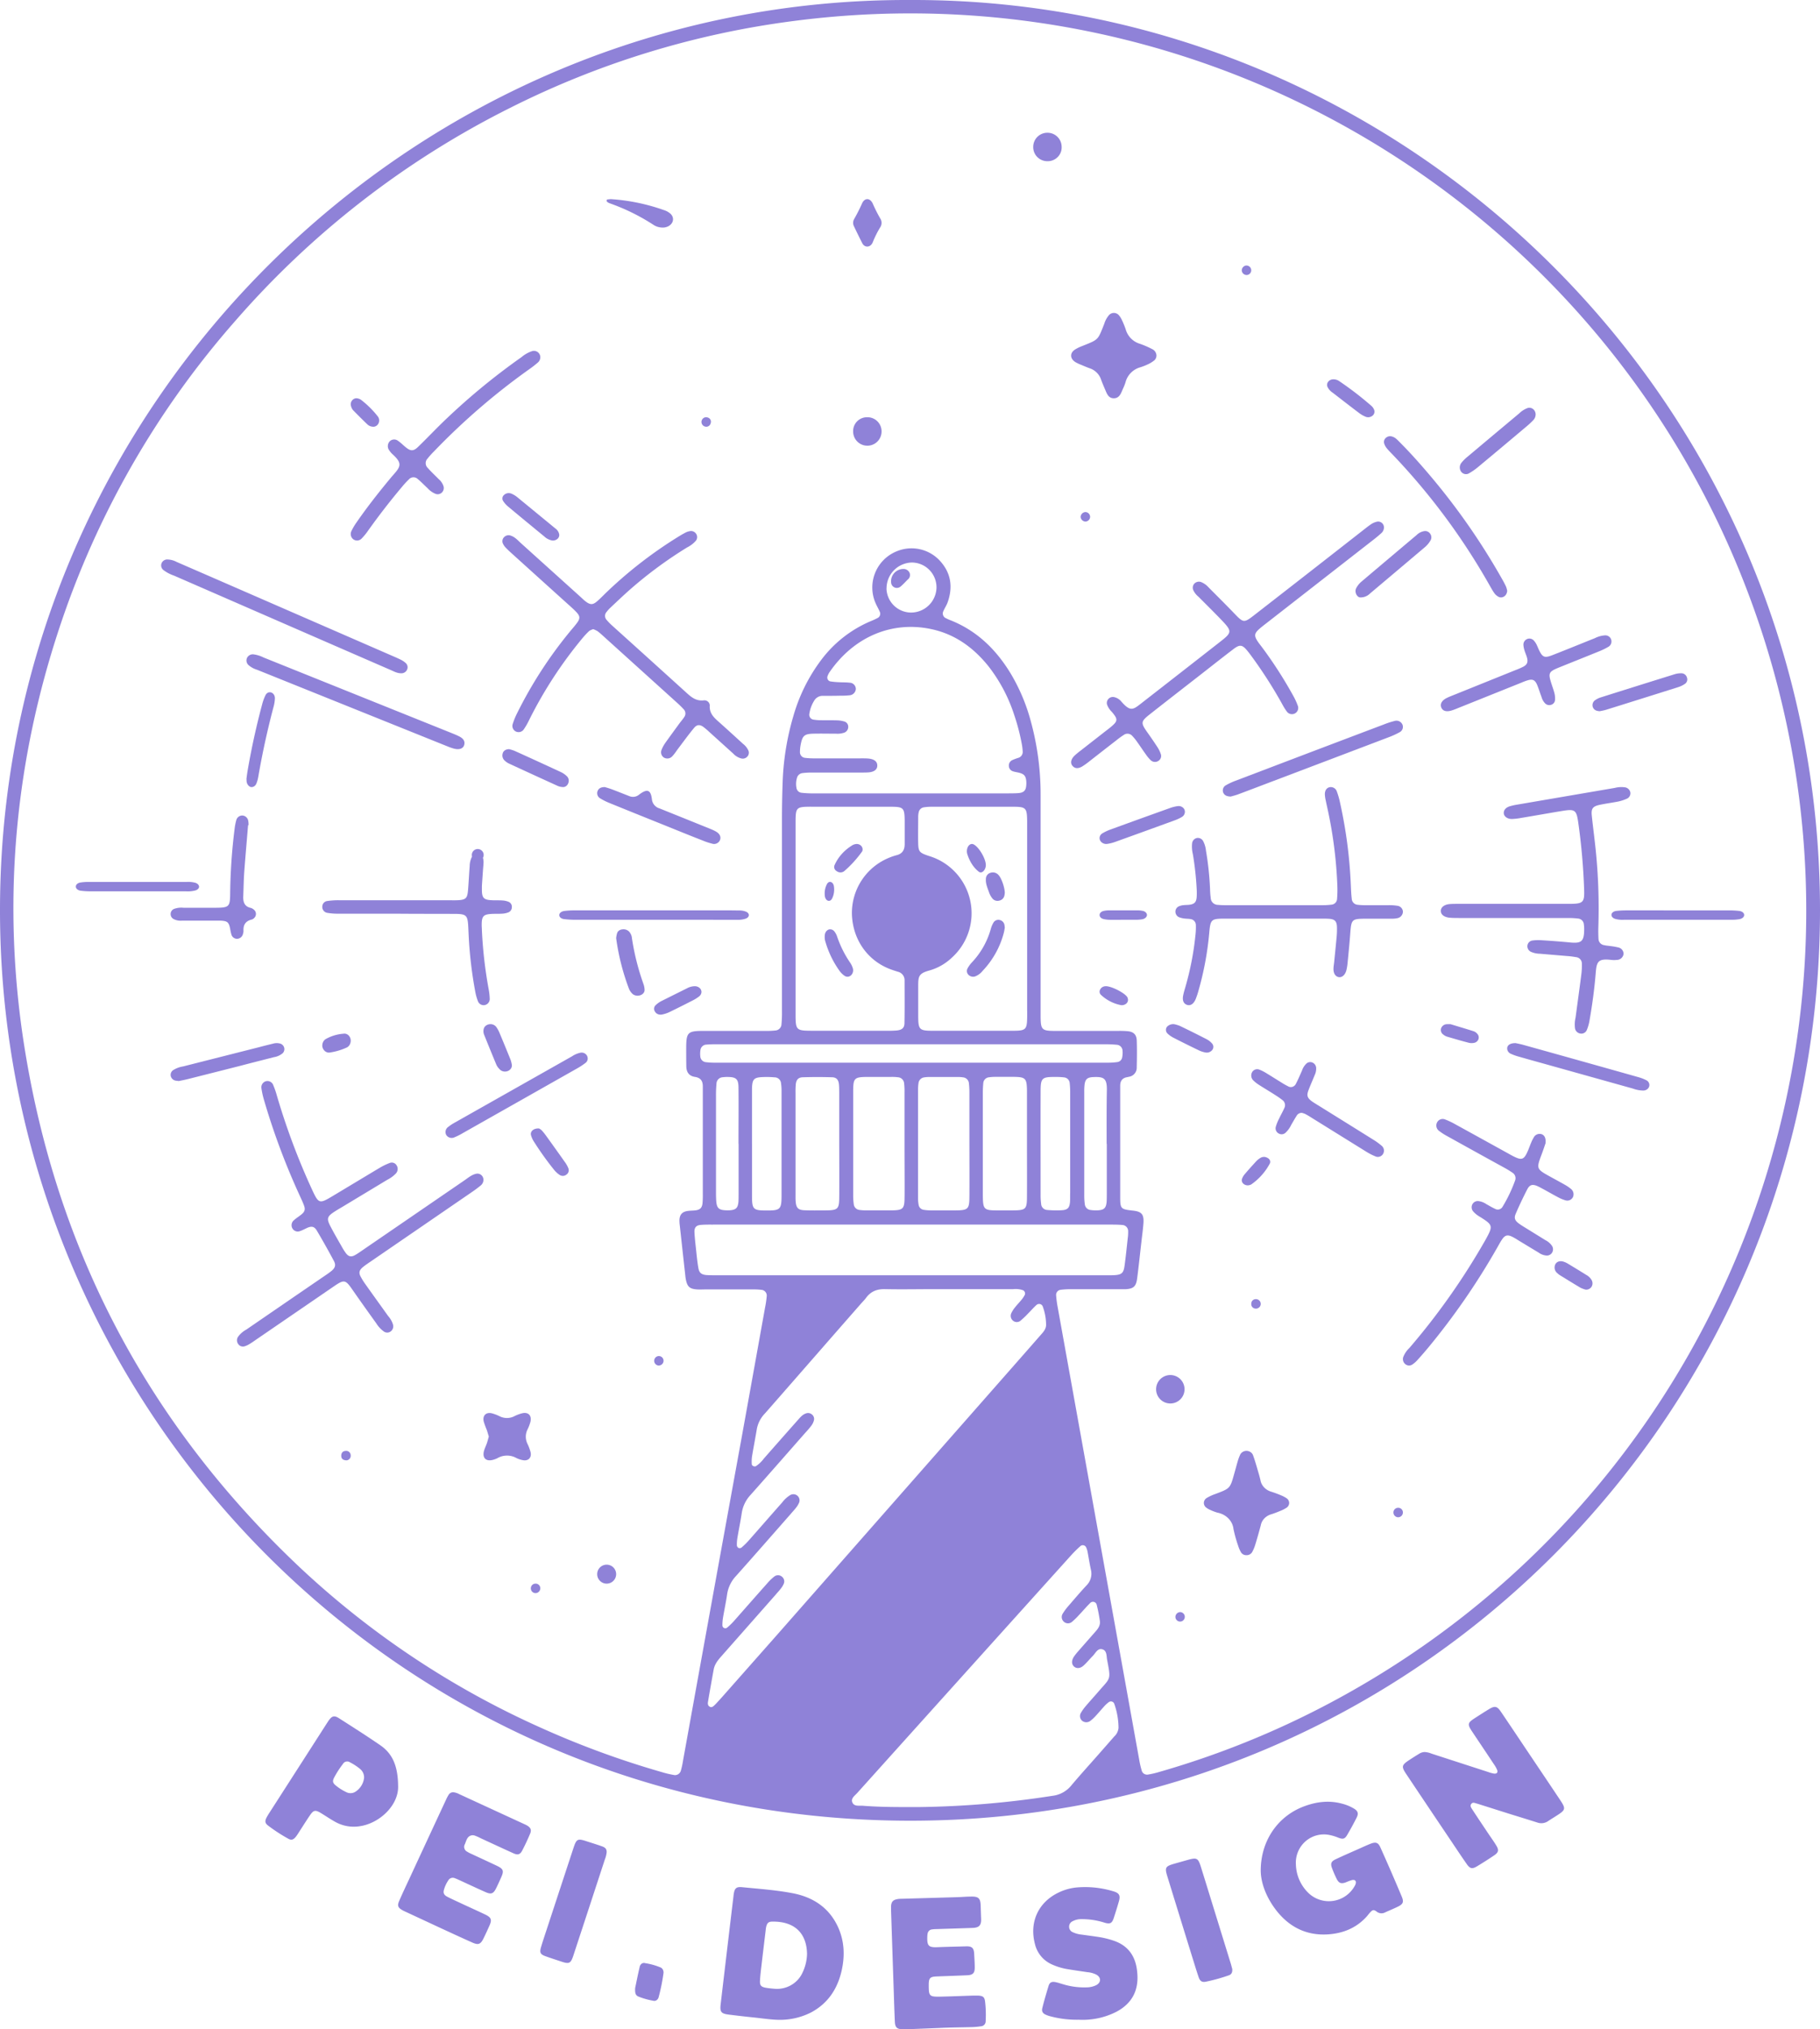 <svg xmlns="http://www.w3.org/2000/svg" width="192" height="214"><g fill="none" fill-rule="evenodd"><path d="M109 116.099v-.685c-.023-1.257-.164-1.395-1.47-1.414h-2.093a5.424 5.424 0 0 0-.738.045c-.343.03-.615.282-.645.6-.04.379-.057.76-.053 1.14v10.63c.015 1.485.102 1.573 1.654 1.585h1.726c1.5-.014 1.614-.107 1.619-1.5v-10.4zm-14.043-2.407c-.018-.36-.288-.645-.622-.657a3.98 3.98 0 0 0-.631-.034H91.38c-1.263 0-1.375.117-1.38 1.512v10.94c-.002.303.017.606.058.906.032.316.265.564.558.596.21.03.42.045.631.045h2.428c1.194 0 1.311-.138 1.324-1.457V114.59c.005-.3-.01-.6-.042-.898zm6.994.954c-.029-.317-.259-.568-.552-.605a2.778 2.778 0 0 0-.525-.04h-2.75a2.764 2.764 0 0 0-.525.04c-.292.04-.52.29-.553.605a4.662 4.662 0 0 0-.046.681v11.403c0 .228.018.455.057.68a.6.6 0 0 0 .49.528c.244.042.49.063.736.062h2.326c1.28 0 1.384-.12 1.39-1.5v-10.84a9.282 9.282 0 0 0-.048-1.014zm11.046.02a9.503 9.503 0 0 0-.049-1.024.64.64 0 0 0-.575-.596 6.318 6.318 0 0 0-.877-.045c-1.376 0-1.486.098-1.49 1.565-.012 3.608 0 7.216 0 10.824-.004.303.014.606.052.907a.66.66 0 0 0 .638.662c.473.044.95.052 1.424.027.627-.034.82-.258.865-.93.02-.302.014-.607.014-.909v-5.001c-.002-1.836-.002-3.658-.002-5.48zm3.173-.657c-.771.03-1.043.238-1.13.815-.03.227-.043.455-.04.683v10.944a5.13 5.13 0 0 0 .076.908c.04.317.356.567.757.6.285.034.574.046.862.039.935-.022 1.206-.224 1.285-.934.03-.303.018-.608.018-.913v-10.83c.033-1.21-.423-1.365-1.828-1.312zm-27.204.752c-.057-.476-.28-.715-.778-.736a56.101 56.101 0 0 0-3.35 0c-.519.012-.745.257-.804.715a7.598 7.598 0 0 0-.031.91v10.717c0 .227 0 .455.015.684.055.67.273.895.98.926.78.034 1.573.022 2.362.017 1.518 0 1.632-.11 1.64-1.489v-10.834c-.005-.3 0-.605-.034-.91zm-15.964 14.974c.026.57.1 1.142.168 1.71.07.605.132 1.215.24 1.813.09.494.318.671.857.718.383.032.767.023 1.152.023h41.222c.308 0 .618 0 .924-.014.734-.044.945-.206 1.049-.895.14-.923.24-1.85.346-2.775.031-.213.044-.428.039-.643a.583.583 0 0 0-.176-.445.675.675 0 0 0-.466-.191c-.42-.038-.845-.036-1.268-.036H74.945c-.42 0-.846 0-1.267.031-.486.04-.698.251-.676.704zm6.004-3.165c0 1.284.144 1.413 1.404 1.43 1.458.011 1.58-.089 1.584-1.593.014-3.645 0-7.29 0-10.935a5.368 5.368 0 0 0-.05-.793.665.665 0 0 0-.657-.642 8.409 8.409 0 0 0-1.095-.031c-.991.024-1.147.188-1.189 1.19v5.797c0 1.864-.009 3.719.003 5.578zm-1.023-11.475c0-.872-.301-1.079-1.377-1.093a5.507 5.507 0 0 0-.716.028c-.455.018-.816.313-.823.675-.05.415-.071.833-.066 1.25v9.918c0 .38 0 .76.033 1.14.069.74.333.952 1.23.98.19.01.382.01.573 0 .818-.047 1.076-.252 1.143-.928.03-.303.018-.608.018-.91v-5.13c-.006-1.97.012-3.955-.015-5.93z"/><path d="M80.203 136.865c.077-.374.133-.75.167-1.13a.609.609 0 0 0-.576-.715 6.93 6.93 0 0 0-.916-.043h-5.853c-.766-.055-1.012-.272-1.167-1.008-.031-.15-.053-.3-.067-.45-.195-1.749-.388-3.497-.579-5.245a4.12 4.12 0 0 1-.038-.57c.019-.552.268-.857.8-.953.302-.055.613-.038.914-.08.479-.065.672-.263.718-.742.031-.346.045-.692.04-1.04v-10.408c0-.267-.012-.534 0-.801 0-.577-.239-.94-.837-1.03-.597-.09-.894-.531-.901-1.134 0-.649-.017-1.297-.012-1.945.012-1.588.165-1.74 1.803-1.747h6.542a8.28 8.28 0 0 0 1.03-.043.688.688 0 0 0 .67-.665c.041-.456.058-.914.05-1.37v-20.25c0-1.22.023-2.44.068-3.658a27.806 27.806 0 0 1 1.14-7.098 17.999 17.999 0 0 1 2.882-5.814 12.693 12.693 0 0 1 5.26-4.128c.245-.096.485-.206.718-.329a.499.499 0 0 0 .224-.686c-.136-.315-.318-.608-.45-.925a4.088 4.088 0 0 1-.007-3.175 4.107 4.107 0 0 1 2.27-2.229 4.074 4.074 0 0 1 4.452.91c1.234 1.28 1.495 2.787.907 4.446-.115.32-.311.61-.45.925a.535.535 0 0 0 .285.76c.135.071.275.134.418.189 2.829 1.103 4.868 3.098 6.41 5.651a19.607 19.607 0 0 1 2.06 4.832 28.992 28.992 0 0 1 1.073 7.91v23.109c0 1.547.094 1.633 1.617 1.638h6.542a9.27 9.27 0 0 1 1.03.03c.6.065.914.341.943.954.045.953.03 1.907 0 2.86a.954.954 0 0 1-.782.97c-.074.017-.148.036-.225.05-.5.09-.693.422-.703.897v11.66c0 1.265.057 1.308 1.337 1.449.935.103 1.195.39 1.112 1.35-.043.569-.12 1.136-.187 1.706-.153 1.363-.292 2.729-.478 4.09-.112.827-.38 1.051-1.196 1.108-.303.022-.612 0-.918 0h-4.933a7.784 7.784 0 0 0-1.028.065.541.541 0 0 0-.464.572c.032.417.087.832.165 1.244a324476.884 324476.884 0 0 1 8.594 47.516c.061.376.146.747.253 1.113a.584.584 0 0 0 .701.45c.377-.062.75-.148 1.117-.257 32.292-9.309 57.194-35.013 65.401-67.507 7.625-30.245-.263-62.292-21.066-85.584C145.279 9.267 114.258-2.251 83.237 1.799a92.996 92.996 0 0 0-29.916 9.14 94.275 94.275 0 0 0-28.933 22.353A92.978 92.978 0 0 0 5.84 65.54c-4.587 13.8-5.953 27.935-3.929 42.34 3.135 22.193 12.91 40.973 29.323 56.34a92.01 92.01 0 0 0 25.514 16.87 94.526 94.526 0 0 0 12.594 4.595c.402.123.81.22 1.224.294a.64.64 0 0 0 .792-.477 8.37 8.37 0 0 0 .22-1.006c2.055-11.331 4.106-22.664 6.155-33.999l2.47-13.631zm37.664-31.36a3.92 3.92 0 0 1-2.006-1.192.561.561 0 0 1-.058-.64.598.598 0 0 1 .54-.35c.567-.023 1.947.792 2.17 1.285.03.09.05.184.06.279a.612.612 0 0 1-.706.617zm2.224-8.925c-.223.045-.45.068-.677.07h-1.483c-.495 0-.99.011-1.482 0a2.444 2.444 0 0 1-.67-.11.622.622 0 0 1 0-1.192c.18-.056.368-.087.557-.09h3.307c.153.002.305.022.452.059.311.052.54.318.546.632a.685.685 0 0 1-.55.631zm5.399-2.989a30.47 30.47 0 0 0-.414-3.635 3.167 3.167 0 0 1-.079-1.132.644.644 0 0 1 .522-.538.656.656 0 0 1 .674.336c.164.307.265.644.299.991a29.94 29.94 0 0 1 .447 3.974 8.2 8.2 0 0 0 .072.91c.024.4.355.713.758.715.304.027.61.038.916.034h10.327a7.8 7.8 0 0 0 1.028-.055.637.637 0 0 0 .586-.61c.038-.456.048-.914.029-1.371a43.634 43.634 0 0 0-.976-7.59c-.088-.41-.189-.817-.275-1.227a3.776 3.776 0 0 1-.09-.562c-.03-.43.157-.727.478-.808a.689.689 0 0 1 .818.462c.136.356.246.722.327 1.094a46.745 46.745 0 0 1 1.172 8.6c.021.458.038.915.095 1.368a.683.683 0 0 0 .675.66c.265.03.532.043.798.039h2.526c.305-.003.61.017.913.06.317.028.57.275.605.59a.716.716 0 0 1-.629.701c-.15.03-.302.047-.454.05h-2.867c-1.574 0-1.61.048-1.727 1.564-.076.986-.18 1.973-.28 2.958a5.422 5.422 0 0 1-.126.789c-.137.54-.479.817-.854.74-.375-.075-.56-.395-.545-.89 0-.239.052-.453.076-.682.089-.87.185-1.743.266-2.622.033-.342.043-.686.03-1.03-.023-.543-.226-.755-.762-.81-.304-.029-.61-.024-.916-.024H128.38c-1.306 0-1.409.107-1.53 1.43a30.898 30.898 0 0 1-1.137 5.945 8.18 8.18 0 0 1-.332.972c-.24.522-.59.715-.968.577-.342-.134-.479-.46-.376-.968.07-.336.177-.662.275-.991.51-1.72.86-3.482 1.05-5.266.04-.34.054-.682.043-1.025a.635.635 0 0 0-.564-.626c-.225-.04-.457-.031-.684-.062a2.551 2.551 0 0 1-.553-.13.632.632 0 0 1-.401-.63.608.608 0 0 1 .401-.516c.142-.054.291-.089.443-.104.239-.027.459-.017.686-.048.528-.072.717-.281.765-.825.013-.26.01-.521-.007-.782zm39.902-.81a68.244 68.244 0 0 0-.598-6.948c-.182-1.297-.337-1.406-1.638-1.192-1.394.238-2.786.494-4.18.737-.3.059-.603.095-.908.11-.479.014-.818-.24-.854-.585-.036-.345.184-.612.588-.746a5.65 5.65 0 0 1 .78-.18c3.316-.586 6.628-1.17 9.938-1.753.333-.089.681-.11 1.023-.064.274.04.496.243.557.512a.624.624 0 0 1-.327.672 4.264 4.264 0 0 1-.866.28c-.636.13-1.284.214-1.913.355-.717.16-.892.395-.818 1.127.141 1.401.333 2.8.455 4.205a62.92 62.92 0 0 1 .215 7.536c-.015.42 0 .84.017 1.256.01.32.243.589.559.644.22.055.452.067.68.102.264.033.527.082.786.146.309.075.526.35.526.667a.702.702 0 0 1-.684.641c-.19.024-.382.024-.571 0-1.378-.16-1.493.217-1.586 1.43a56.537 56.537 0 0 1-.633 4.99 4.65 4.65 0 0 1-.28 1.005.596.596 0 0 1-.658.355.65.65 0 0 1-.533-.526 3.174 3.174 0 0 1 .05-1.135c.196-1.514.4-3.022.586-4.529.049-.377.068-.758.057-1.14a.67.67 0 0 0-.617-.714 7.762 7.762 0 0 0-.908-.117 366.89 366.89 0 0 0-2.743-.238 2.292 2.292 0 0 1-.89-.191.65.65 0 0 1-.39-.644.601.601 0 0 1 .498-.555c.3-.044.606-.056.909-.033.992.069 1.982.155 2.972.238 1.117.107 1.394-.112 1.406-1.344a3.488 3.488 0 0 0-.033-.57.654.654 0 0 0-.591-.608 8.209 8.209 0 0 0-1.028-.055h-11.012c-.344 0-.688 0-1.03-.03-.567-.058-.897-.327-.907-.699-.01-.372.323-.677.868-.734.266-.029.534-.024.801-.026h11.356c1.512-.007 1.626-.129 1.569-1.652zm-10.488 17.026a1.2 1.2 0 0 1-.56 0 68.689 68.689 0 0 1-2.295-.687 1.11 1.11 0 0 1-.392-.226.633.633 0 0 1-.24-.715.66.66 0 0 1 .599-.45 3.61 3.61 0 0 1 .394 0c.717.238 1.588.502 2.453.795a.93.93 0 0 1 .354.274.616.616 0 0 1-.313 1.009zm-3.89-53.885a2.553 2.553 0 0 1-.524.596 1201.242 1201.242 0 0 1-5.78 4.514 1.437 1.437 0 0 1-1.045.389c-.325 0-.628-.522-.399-.916.135-.228.311-.43.519-.596a857.59 857.59 0 0 1 5.782-4.514c.228-.208.514-.34.82-.381a.644.644 0 0 1 .6.262.552.552 0 0 1 .027.646zM144.64 76.11a8.388 8.388 0 0 1 1.083-.364.67.67 0 0 1 .837.417.655.655 0 0 1-.303.789 8.245 8.245 0 0 1-1.136.539 5022.14 5022.14 0 0 1-12.258 4.826c-1.102.434-2.202.873-3.307 1.3-.282.109-.576.18-.765.238-.402-.012-.631-.124-.763-.391a.645.645 0 0 1 .24-.808 6.542 6.542 0 0 1 1.023-.499c2.732-1.085 5.468-2.164 8.207-3.236 2.386-.94 4.767-1.876 7.142-2.81zm-13.022 48.303a.786.786 0 0 1-.342.105.632.632 0 0 1-.632-.732 1.89 1.89 0 0 1 .28-.61c.397-.553.813-1.092 1.234-1.628a2.04 2.04 0 0 1 .411-.386.619.619 0 0 1 .744-.026c.25.129.364.423.268.686a7.072 7.072 0 0 1-1.963 2.591zm1.468 12.263a.696.696 0 0 1-.749.525.69.69 0 0 1 .05-1.366.702.702 0 0 1 .699.844v-.003zm-8.991-51.008a4.261 4.261 0 0 1-.717.368c-2.027.805-4.054 1.606-6.081 2.402a3.804 3.804 0 0 1-.77.212.687.687 0 0 1-.754-.4.635.635 0 0 1 .278-.794c.258-.163.53-.3.815-.41 1.99-.794 3.982-1.58 5.978-2.355.283-.117.58-.197.883-.238a.637.637 0 0 1 .676.624.683.683 0 0 1-.303.599l-.005-.008zm-1.47 61.15a1.282 1.282 0 0 1-1.302-1.25 1.282 1.282 0 0 1 1.242-1.309 1.282 1.282 0 0 1 .977 2.162c-.239.252-.57.395-.918.397zm1.912 23.836a.646.646 0 0 1-.772-.477.713.713 0 0 1 .674-.882.69.69 0 0 1 .672.648.637.637 0 0 1-.567.71h-.007zm.928-60.573c-.826-.467-1.644-.944-2.456-1.43a2.454 2.454 0 0 1-.514-.441.625.625 0 0 1-.04-.742.74.74 0 0 1 .683-.28c.19.045.373.112.548.197.86.486 1.713.984 2.556 1.492.186.125.348.281.478.462a.632.632 0 0 1-.026.744.608.608 0 0 1-.605.238 2.216 2.216 0 0 1-.617-.23l-.007-.01zm9.228 48.357c-.218.152-.452.28-.699.38-.276.129-.56.244-.848.345a1.58 1.58 0 0 0-1.086 1.215 60.67 60.67 0 0 1-.574 2.21 4.36 4.36 0 0 1-.33.844.651.651 0 0 1-.612.319.617.617 0 0 1-.526-.329 3.714 3.714 0 0 1-.292-.739 16.144 16.144 0 0 1-.478-1.878 2.079 2.079 0 0 0-1.645-1.821 4.97 4.97 0 0 1-.74-.305 1.749 1.749 0 0 1-.384-.239.676.676 0 0 1 0-1.086 4.48 4.48 0 0 1 .91-.463c1.515-.624 1.515-.62 1.93-2.245.123-.477.24-.954.369-1.43.057-.221.13-.438.217-.649a.717.717 0 0 1 .692-.51.717.717 0 0 1 .676.53c.149.429.263.872.383 1.31.129.477.263.954.363 1.43a1.63 1.63 0 0 0 1.131 1.314c.326.112.641.238.957.386.21.09.409.202.593.336a.66.66 0 0 1 0 1.085l-.007-.01zm11.226-37.074a.668.668 0 0 1-.803.27 6.398 6.398 0 0 1-1.028-.5 1481.868 1481.868 0 0 1-5.919-3.505c-.239-.135-.459-.276-.698-.393-.12-.05-.243-.09-.37-.12a.644.644 0 0 0-.55.275c-.21.317-.407.646-.605.97-.152.31-.362.586-.62.815a.647.647 0 0 1-.75.07.593.593 0 0 1-.307-.68c.09-.287.207-.564.352-.827.184-.377.404-.736.579-1.115a.638.638 0 0 0-.208-.82 8.61 8.61 0 0 0-.76-.508c-.59-.358-1.196-.698-1.773-1.058a3.7 3.7 0 0 1-.638-.477.69.69 0 0 1-.127-.84.65.65 0 0 1 .799-.266c.249.093.489.208.717.343.564.322 1.12.66 1.674.99.227.14.462.267.703.38a.614.614 0 0 0 .88-.278c.24-.434.435-.892.648-1.337.1-.29.275-.55.507-.751a.63.63 0 0 1 .65-.074.637.637 0 0 1 .38.531 1.5 1.5 0 0 1-.167.775c-.222.527-.478 1.044-.677 1.578-.198.534-.117.758.328 1.085.24.178.517.328.777.476 1.973 1.173 3.946 2.339 5.916 3.516.328.193.64.411.935.653a.637.637 0 0 1 .163.832l-.008-.01zm1.196 37.942a.673.673 0 0 1-.672-.641.67.67 0 0 1 1.344 0 .685.685 0 0 1-.665.65l-.007-.01zm12.31-30.793c.239.18.512.333.772.49l2.069 1.233c.276.134.513.337.686.591a.635.635 0 0 1-.557.973 1.613 1.613 0 0 1-.854-.3c-.693-.404-1.384-.816-2.075-1.221-.24-.136-.457-.281-.696-.396-.498-.238-.766-.174-1.079.28-.196.28-.358.585-.533.881a71.402 71.402 0 0 1-7.138 10.075c-.394.477-.8.923-1.217 1.37a2.774 2.774 0 0 1-.519.442.623.623 0 0 1-.75-.036.657.657 0 0 1-.216-.715 2.57 2.57 0 0 1 .646-.932 69.105 69.105 0 0 0 4.622-5.828 68.354 68.354 0 0 0 3.235-4.993c.098-.165.194-.33.285-.496.61-1.101.567-1.275-.464-1.924-.194-.121-.4-.238-.583-.364a2.553 2.553 0 0 1-.419-.384.637.637 0 0 1-.029-.749.649.649 0 0 1 .596-.276 1.9 1.9 0 0 1 .849.317c.301.167.595.346.91.477a.588.588 0 0 0 .8-.239c.523-.843.96-1.736 1.303-2.667a.652.652 0 0 0-.29-.796 10.09 10.09 0 0 0-.887-.527c-1.985-1.07-3.972-2.13-5.956-3.203a6.05 6.05 0 0 1-.868-.548.666.666 0 0 1-.185-.87.67.67 0 0 1 .845-.282c.356.133.702.292 1.035.477 1.856.99 3.704 1.988 5.557 2.982.168.09.335.186.505.27.97.476 1.183.404 1.628-.63.105-.238.196-.498.304-.741.072-.176.158-.346.258-.508a.702.702 0 0 1 .882-.331c.273.121.416.41.366.91-.105.293-.25.715-.416 1.151-.555 1.43-.538 1.483.818 2.215.538.29 1.08.572 1.614.867.236.127.459.276.667.444a.69.69 0 0 1 .194.827.668.668 0 0 1-.78.329 3.972 3.972 0 0 1-.741-.296c-.512-.26-1.01-.54-1.516-.81-.24-.127-.478-.258-.717-.36-.507-.208-.794-.129-1.052.36-.426.808-.83 1.63-1.196 2.464-.208.444-.112.71.287.997zm8.24 5.806a.677.677 0 0 1-.648.32 3.225 3.225 0 0 1-.562-.208c-.717-.412-1.435-.846-2.152-1.273a1.888 1.888 0 0 1-.27-.207.73.73 0 0 1-.215-.918c.16-.283.509-.388.903-.255.145.048.283.111.414.188.658.383 1.312.771 1.96 1.164.24.12.438.308.572.538a.658.658 0 0 1-.002.651zm6.217-19.285a.658.658 0 0 1-.624.424 3.117 3.117 0 0 1-1.12-.226l-9.774-2.954c-.842-.255-1.686-.505-2.525-.765a5.6 5.6 0 0 1-.857-.324.688.688 0 0 1-.406-.846c.105-.262.402-.43.873-.42.182.043.478.1.775.186 4.175 1.259 8.348 2.521 12.52 3.788.292.087.574.204.842.35.287.147.42.485.308.787h-.012zm7.867-19.784c.343 0 .685.027 1.024.084a.604.604 0 0 1 .506.55.637.637 0 0 1-.492.677c-.26.063-.525.094-.792.093H170.77a2.074 2.074 0 0 1-.9-.129.653.653 0 0 1-.401-.634.597.597 0 0 1 .49-.56c.338-.055.68-.083 1.024-.083h5.382c1.796 0 3.601-.01 5.397-.002l-.012.004zm-5.366-25.182a.607.607 0 0 1 .593.45.59.59 0 0 1-.239.716 2.69 2.69 0 0 1-.717.348 1212.2 1212.2 0 0 1-7.499 2.426c-.251.081-.514.124-.691.165-.378-.022-.6-.139-.717-.415a.66.66 0 0 1 .267-.83 2.03 2.03 0 0 1 .507-.257 1872.86 1872.86 0 0 1 7.824-2.529c.219-.06.446-.085.672-.074zm-14.77-1.77c.38.781.598.881 1.449.555 1.533-.584 3.056-1.192 4.586-1.798a2.78 2.78 0 0 1 1.098-.29.645.645 0 1 1 .34 1.21c-.298.17-.606.319-.924.446-1.456.582-2.915 1.149-4.368 1.726-1.158.46-1.21.586-.811 1.79.108.326.24.648.31.98.052.221.07.45.051.676a.573.573 0 0 1-.416.499.633.633 0 0 1-.638-.141 1.536 1.536 0 0 1-.397-.684c-.158-.43-.29-.87-.479-1.287-.222-.517-.478-.632-1-.477-.255.074-.504.179-.752.277l-6.504 2.557c-.318.124-.637.26-.957.355-.562.165-.944.046-1.098-.31-.153-.355.036-.731.539-.989.272-.138.561-.238.844-.355l6.606-2.61a7.92 7.92 0 0 0 .842-.36c.414-.22.521-.49.395-.953-.072-.255-.19-.498-.268-.753-.06-.18-.1-.367-.117-.556a.645.645 0 0 1 1.114-.491c.104.111.194.234.268.367.107.184.186.398.287.603v.012zM153.352 47.6c.175-.201.37-.384.581-.546 1.803-1.413 3.609-2.824 5.416-4.233.254-.234.554-.412.88-.525a.652.652 0 0 1 .832.553.766.766 0 0 1-.239.62c-.22.21-.45.413-.688.6a1491.05 1491.05 0 0 1-5.058 3.95 6.5 6.5 0 0 1-.956.618.654.654 0 0 1-.825-.191.68.68 0 0 1 .057-.858v.012zm-7.413-1.723a.635.635 0 0 1 .639-.141c.351.093.574.367.813.61 1.196 1.228 2.32 2.53 3.41 3.854a71.493 71.493 0 0 1 7.303 10.776c.148.267.294.537.416.815.052.143.092.29.12.44-.032.562-.536.86-.924.635a1.311 1.311 0 0 1-.418-.374c-.194-.281-.357-.586-.524-.884a70.13 70.13 0 0 0-10.043-13.846c-.24-.253-.478-.496-.693-.76a1.54 1.54 0 0 1-.261-.501.578.578 0 0 1 .17-.636l-.008.012zm-6.052-6.04a.94.94 0 0 1 .672.2 34.225 34.225 0 0 1 3.274 2.834c.104.11.186.241.239.384a.633.633 0 0 1-.128.683.637.637 0 0 1-.68.156 2.885 2.885 0 0 1-.672-.42c-.9-.76-1.789-1.535-2.68-2.307a1.595 1.595 0 0 1-.548-.715.632.632 0 0 1 .53-.827l-.007.012zm-8.809-12.435a.736.736 0 0 1 .842.634.713.713 0 0 1-1.202.613.735.735 0 0 1-.235-.518.77.77 0 0 1 .595-.73zm-2.224 37.388c-.81-.863-1.673-1.688-2.494-2.529a2.041 2.041 0 0 1-.562-.715.651.651 0 0 1 .086-.648.676.676 0 0 1 .718-.212c.322.125.608.327.834.588.914.923 1.837 1.838 2.734 2.775.937.98 1.011 1.003 2.063.183a7238.43 7238.43 0 0 0 11.566-9.029c.302-.238.598-.476.919-.684.193-.118.407-.2.63-.238a.625.625 0 0 1 .668.627.819.819 0 0 1-.282.605 10.84 10.84 0 0 1-.79.663l-11.2 8.755c-.3.238-.61.46-.896.715-.581.507-.615.753-.213 1.368.148.224.315.431.478.646a45.193 45.193 0 0 1 3.276 5.105c.188.331.348.677.478 1.035a.662.662 0 0 1-.28.854.666.666 0 0 1-.877-.21 5.848 5.848 0 0 1-.478-.773 47.95 47.95 0 0 0-3.001-4.743c-.225-.31-.445-.622-.687-.915-.554-.677-.8-.716-1.528-.158-1.195.904-2.35 1.83-3.524 2.748-1.748 1.366-3.498 2.725-5.237 4.098-1.045.824-1.047.936-.272 2.033.351.498.7 1.001 1.03 1.513a3.2 3.2 0 0 1 .344.716.611.611 0 0 1-.224.715.657.657 0 0 1-.844-.055 4.055 4.055 0 0 1-.51-.613c-.313-.434-.605-.882-.916-1.316a5.042 5.042 0 0 0-.502-.624.669.669 0 0 0-.93-.129 8.249 8.249 0 0 0-.741.537 981.59 981.59 0 0 1-2.894 2.26c-.236.19-.484.37-.74.533-.431.262-.804.238-1.046-.038-.241-.277-.186-.715.218-1.104.197-.18.403-.352.617-.512l2.704-2.114c.15-.12.306-.239.452-.353.823-.68.842-.851.17-1.654a2.095 2.095 0 0 1-.502-.756.628.628 0 0 1 .148-.634.64.64 0 0 1 .631-.171c.3.076.566.25.756.495.956 1.1 1.241.818 2.176.086 2.766-2.169 5.535-4.335 8.307-6.497 1.21-.951 1.23-1.097.167-2.227v-.002zm-15.236-10.54a.804.804 0 0 1 .746-.78.764.764 0 0 1 .033 1.523.793.793 0 0 1-.78-.74v-.003zm-1.435-18.215c.227-.14.467-.258.717-.35 1.741-.696 1.612-.58 2.296-2.284.1-.329.267-.633.492-.894a.68.68 0 0 1 1.014.029c.122.145.223.305.302.477.149.31.28.628.392.953.2.712.754 1.272 1.466 1.48.432.151.853.333 1.26.544.245.114.41.349.435.617a.652.652 0 0 1-.215.527c-.177.142-.37.264-.574.364-.275.135-.56.25-.851.341a2.165 2.165 0 0 0-1.543 1.55c-.069.218-.153.43-.253.636-.204.448-.35.999-.971.984-.557-.014-.703-.514-.887-.934-.137-.315-.273-.63-.39-.953a1.838 1.838 0 0 0-1.172-1.173c-.287-.1-.569-.222-.85-.341a4.473 4.473 0 0 1-.623-.29c-.562-.34-.583-.923-.04-1.28l-.005-.003zm-2.317-22.668c.347-.034.693.08.952.313.26.233.407.565.408.913.022.346-.1.686-.339.939-.238.253-.57.397-.918.398a1.284 1.284 0 0 1-.932-.37 1.275 1.275 0 0 1-.379-.927 1.239 1.239 0 0 1 1.213-1.263l-.005-.003zm-19.735 9.03a17.67 17.67 0 0 0 .995-1.67c.337-.555.956-.536 1.289.032.278.542.59 1.067.932 1.57a.737.737 0 0 1 0 .954c-.355.494-.665 1.02-.925 1.57a.75.75 0 0 1-.634.434.718.718 0 0 1-.667-.364c-.354-.587-.696-1.192-1.028-1.776a.678.678 0 0 1 .038-.75zm.718 21.451a1.22 1.22 0 0 1 1.265 1.192 1.23 1.23 0 0 1-.577 1.117 1.24 1.24 0 0 1-1.26.03 1.23 1.23 0 0 1-.629-1.09 1.19 1.19 0 0 1 1.215-1.237l-.014-.012zm-16.4-.758a.619.619 0 0 1 .431.803.648.648 0 0 1-.767.51.683.683 0 0 1-.374-1.168.686.686 0 0 1 .71-.145zm-10.664-22.6c0-.024.053-.058.086-.063.148-.021.299-.033.332-.038 1.866.153 3.693.617 5.405 1.37.25.096.474.248.655.444.29.32.354.785.16 1.17a1.048 1.048 0 0 1-1.038.57 1.48 1.48 0 0 1-.837-.336 19.696 19.696 0 0 0-4.466-2.71.78.78 0 0 1-.268-.205c-.05-.043-.036-.136-.029-.203zM60.71 62.917c.478.383.767.386 1.215 0 .287-.25.55-.53.82-.801a45.547 45.547 0 0 1 7.688-6.13 11 11 0 0 1 .791-.466 1.46 1.46 0 0 1 .43-.147.63.63 0 0 1 .69.298.637.637 0 0 1-.056.748 3.024 3.024 0 0 1-.899.698 44.105 44.105 0 0 0-5.942 4.477c-.717.636-1.392 1.306-2.08 1.966a3.853 3.853 0 0 0-.455.513.642.642 0 0 0 .022.843c.195.235.407.455.633.66l7.82 7.235c.478.45.968.827 1.71.76a.566.566 0 0 1 .666.624c-.019.749.407 1.192.897 1.633.875.796 1.739 1.607 2.604 2.415a1.9 1.9 0 0 1 .56.715.606.606 0 0 1-.1.64.635.635 0 0 1-.618.22 1.73 1.73 0 0 1-.87-.524l-2.523-2.334a7.434 7.434 0 0 0-.602-.526c-.383-.286-.689-.284-1.002.104-.577.716-1.103 1.46-1.648 2.196-.205.274-.385.57-.614.822a.685.685 0 0 1-.928.14.69.69 0 0 1-.21-.824c.097-.252.223-.492.375-.715.497-.715 1.009-1.43 1.518-2.145.156-.217.33-.422.479-.646a.656.656 0 0 0-.058-.844 7.925 7.925 0 0 0-.643-.653l-7.903-7.313a5.746 5.746 0 0 0-.521-.443c-.137-.08-.28-.15-.428-.205-.146.04-.285.102-.412.183a7.781 7.781 0 0 0-.698.754 45.585 45.585 0 0 0-5.643 8.862c-.16.345-.347.677-.56.994a.652.652 0 0 1-.817.216.671.671 0 0 1-.347-.774c.122-.4.275-.79.459-1.166a46.021 46.021 0 0 1 5.55-8.802c.263-.33.54-.646.784-.987.316-.446.3-.715-.081-1.118-.31-.336-.655-.641-.992-.953a3086.21 3086.21 0 0 0-5.804-5.366c-.225-.207-.445-.42-.653-.64a1.53 1.53 0 0 1-.255-.375.623.623 0 0 1 .105-.741c.19-.203.49-.26.741-.14.407.152.689.476.995.757l6.303 5.828c.167.157.328.324.507.477zm14.194 25.334a.675.675 0 0 1-.846.4 6.509 6.509 0 0 1-.976-.326c-1.456-.581-2.908-1.173-4.362-1.761-1.84-.749-3.684-1.495-5.523-2.253a6.464 6.464 0 0 1-1.019-.515.642.642 0 0 1-.239-.808c.13-.269.361-.379.76-.386.192.062.479.143.768.25l1.815.716a.997.997 0 0 0 1.062-.174c.841-.637 1.214-.506 1.336.495.037.465.356.858.804.992 1.525.615 3.048 1.235 4.57 1.859.32.129.64.255.956.39.177.072.348.158.511.256.362.215.498.539.383.853v.012zM35.021 95.61a6.493 6.493 0 0 1-1.138-.095.622.622 0 0 1-.493-.677.592.592 0 0 1 .505-.548c.416-.061.835-.09 1.255-.086h12.621c.906-.038 1.076-.188 1.15-1.063.07-.834.11-1.669.175-2.51a2.14 2.14 0 0 1 .25-.99.634.634 0 0 1 1.163.13c.043.146.065.298.065.45 0 .265-.039.532-.058.796l-.12 1.712c0 .152-.016.305 0 .457.02.79.209.977 1.043 1.016.38.019.765 0 1.146.026.228.01.453.06.664.145a.55.55 0 0 1 .342.548.577.577 0 0 1-.354.544c-.212.082-.437.13-.664.143-.38.026-.766 0-1.146.026-.865.048-1.042.238-1.05 1.137 0 .19.012.381.02.572.099 2.057.338 4.106.717 6.13.066.337.106.678.117 1.02a.65.65 0 0 1-1.265.238 5.376 5.376 0 0 1-.277-.983 42.297 42.297 0 0 1-.691-5.673c-.02-.343-.034-.687-.05-1.03-.065-1.285-.182-1.406-1.516-1.413h-6.196c-2.085-.02-4.151-.015-6.215-.022zm-8.608-.326a.946.946 0 0 1 .385.238.602.602 0 0 1 .014.825.681.681 0 0 1-.275.198c-.667.154-.956.57-.916 1.241a1.079 1.079 0 0 1-.06.334.671.671 0 0 1-.657.53.633.633 0 0 1-.593-.463 5.132 5.132 0 0 1-.141-.665c-.146-.675-.294-.806-1-.849-.306-.019-.612 0-.918 0h-3.321a1.635 1.635 0 0 1-.887-.178.607.607 0 0 1-.318-.568.598.598 0 0 1 .368-.534c.324-.118.67-.16 1.014-.126h3.55c1.39-.012 1.502-.122 1.517-1.502.025-2.36.185-4.717.478-7.06a6.27 6.27 0 0 1 .194-1.006.665.665 0 0 1 .693-.476.69.69 0 0 1 .598.6c.024.15.02.303.029.456h-.05c-.14 1.706-.292 3.413-.417 5.12-.062.874-.069 1.749-.105 2.621-.012.599.1 1.109.83 1.264h-.012zm.366-13.281a.675.675 0 0 1-.749.395.715.715 0 0 1-.511-.686l-.012-.189c.038-.226.08-.529.14-.827a67.622 67.622 0 0 1 1.85-7.074c.1-.326.238-.64.41-.934a.632.632 0 0 1 .797-.27.623.623 0 0 1 .392.64 3.109 3.109 0 0 1-.144.78 74.174 74.174 0 0 0-1.963 7.516c-.046.223-.116.44-.21.649zm.148-12.421c-.33-.1-.635-.269-.894-.496a.656.656 0 0 1-.163-.736.672.672 0 0 1 .67-.396c.37.048.729.16 1.061.329 2.835 1.147 5.667 2.296 8.499 3.446l10.94 4.443c.353.146.717.282 1.05.456.451.238.623.565.516.908-.108.343-.514.524-1.064.381a5.226 5.226 0 0 1-.648-.238l-19.967-8.097zm9.06 39.786a7.367 7.367 0 0 1-1.853.477.717.717 0 0 1-.763-.537.684.684 0 0 1 .402-.738 4.994 4.994 0 0 1 1.85-.477.672.672 0 0 1 .761.527.69.69 0 0 1-.409.748h.012zm15.007-.953a.641.641 0 1 1 1.162-.184c.12.194.22.399.3.613.342.93.676 1.861 1.001 2.796.077.213.132.435.163.66a.655.655 0 0 1-.433.715.632.632 0 0 1-.717-.224 1.63 1.63 0 0 1-.297-.477c-.389-1.072-.77-2.148-1.145-3.227a1.155 1.155 0 0 1-.045-.663l.011-.01zm1.744-28.386a1.873 1.873 0 0 1-.479-.298.64.64 0 0 1-.22-.715c.075-.238.333-.422.718-.436.223.043.443.103.657.179 1.767.708 3.531 1.423 5.294 2.145.245.103.472.243.675.414.213.173.277.47.155.716a.624.624 0 0 1-.643.38 1.846 1.846 0 0 1-.555-.118 386.515 386.515 0 0 1-5.614-2.257l.012-.01zm5.04-23.714a.645.645 0 0 1-.739.691 1.517 1.517 0 0 1-.772-.46c-1.24-1.182-2.478-2.366-3.713-3.551a2.861 2.861 0 0 1-.479-.627.606.606 0 0 1 .096-.739.626.626 0 0 1 .734-.143c.205.099.395.225.564.377a588.537 588.537 0 0 1 3.888 3.699c.231.191.378.465.41.763l.011-.01zm-16.82-10.85a.66.66 0 0 1 .847-.045c.285.19.529.438.794.653.514.415.81.422 1.3-.045.804-.763 1.572-1.562 2.368-2.331a68.3 68.3 0 0 1 8.331-6.815 3.286 3.286 0 0 1 1.093-.61.662.662 0 0 1 .849.539.714.714 0 0 1-.24.612c-.26.224-.533.435-.815.632a69.354 69.354 0 0 0-9.95 8.435 8.333 8.333 0 0 0-.693.76.661.661 0 0 0 .033.94c.354.398.754.758 1.129 1.137a1.6 1.6 0 0 1 .51.746.63.63 0 0 1-.175.626.62.62 0 0 1-.636.143 2.217 2.217 0 0 1-.842-.581c-.34-.308-.655-.641-1.011-.93a.642.642 0 0 0-.933.034 8.747 8.747 0 0 0-.703.753 69.952 69.952 0 0 0-3.537 4.502c-.197.28-.417.543-.657.787a.662.662 0 0 1-.847.071.67.67 0 0 1-.21-.822c.147-.309.321-.604.521-.882 1.126-1.59 2.339-3.113 3.587-4.6.074-.088.148-.174.225-.26.767-.846.956-1.192-.02-2.078a2.283 2.283 0 0 1-.37-.432.713.713 0 0 1 .053-.939zm-4.184-3.887a.599.599 0 0 1 .624-.182.905.905 0 0 1 .313.13c.675.498 1.285 1.08 1.815 1.73.18.21.213.508.084.753a.624.624 0 0 1-.478.338.958.958 0 0 1-.718-.238 69.98 69.98 0 0 1-1.566-1.504 1.06 1.06 0 0 1-.217-.396.614.614 0 0 1 .143-.631zM16.576 58.739a.65.65 0 0 1 .561-.436 2.11 2.11 0 0 1 1.033.265l3.769 1.685 18.835 8.435c.316.14.632.279.935.436.17.087.327.196.467.324.213.18.28.479.165.732a.641.641 0 0 1-.644.391c-.396 0-.731-.198-1.08-.353a3151.44 3151.44 0 0 1-7.535-3.37l-15.175-6.79a3.988 3.988 0 0 1-1.104-.594.65.65 0 0 1-.227-.718v-.007zM9.43 93.322a5.447 5.447 0 0 1-1.024-.09.625.625 0 0 1-.5-.673.61.61 0 0 1 .498-.557 3.51 3.51 0 0 1 .791-.084H19.63c.306-.026.613.017.9.124.25.11.41.361.399.634a.64.64 0 0 1-.397.52c-.324.118-.67.16-1.014.126H14.36c-1.645.002-3.288.007-4.93 0zm9.167 20.556c-.188-.024-.265-.031-.34-.046a.652.652 0 0 1-.523-.538.624.624 0 0 1 .263-.596 2.806 2.806 0 0 1 1.064-.403l8.109-2.09c.478-.124.956-.239 1.435-.37.258-.077.533-.077.791 0a.632.632 0 0 1 .24 1.032 1.87 1.87 0 0 1-.924.427c-1.222.32-2.444.632-3.665.953l-5.443 1.402c-.363.1-.739.17-1.007.229zm17.291 40.315c-.366-.014-.67-.145-.693-.548-.022-.363.14-.67.545-.696a.592.592 0 0 1 .698.543.604.604 0 0 1-.55.701zm1.624-20.167c.146.268.31.525.492.77.813 1.108 1.634 2.212 2.449 3.315.235.252.411.552.517.88a.645.645 0 0 1-.993.715c-.313-.221-.58-.5-.787-.823a280.638 280.638 0 0 1-2.568-3.51c-.736-1.025-.875-1.07-1.925-.38a2504.482 2504.482 0 0 0-8.307 5.516c-.253.17-.504.346-.767.498-.163.1-.338.181-.521.239a.618.618 0 0 1-.718-.239.635.635 0 0 1 0-.75c.232-.305.528-.555.868-.732l5.163-3.433 3.347-2.221a7.89 7.89 0 0 0 .656-.463c.373-.312.464-.598.239-1.005a99.202 99.202 0 0 0-1.837-3.168c-.256-.42-.528-.477-.982-.298-.283.112-.55.27-.84.362a.66.66 0 0 1-.795-.295.656.656 0 0 1 .154-.832c.256-.227.558-.403.825-.615.342-.274.424-.505.275-.903-.131-.356-.3-.699-.464-1.044a70.515 70.515 0 0 1-3.825-9.92 8.293 8.293 0 0 1-.278-1.224.65.65 0 0 1 .43-.715.665.665 0 0 1 .842.406c.152.349.28.708.383 1.075a69.856 69.856 0 0 0 3.792 9.805c.672 1.404.77 1.43 2.121.651 1.72-.996 3.432-2.002 5.153-2.996a7 7 0 0 1 1.03-.477.606.606 0 0 1 .718.239.67.67 0 0 1-.057.843 3.288 3.288 0 0 1-.928.665l-4.852 2.827c-.265.153-.533.303-.791.465-.832.525-.902.732-.45 1.566.383.715.797 1.39 1.196 2.081.13.232.276.456.435.67.292.374.576.434 1.004.202.302-.164.584-.362.87-.553l10.883-7.229c.38-.253.74-.55 1.196-.648a.642.642 0 0 1 .789.61.743.743 0 0 1-.287.598c-.299.239-.607.463-.925.672a9921.885 9921.885 0 0 1-10.88 7.234c-.287.191-.58.377-.844.594-.369.284-.419.562-.206.975zm17.2 20.131a2.85 2.85 0 0 1-.756-.252 2.232 2.232 0 0 0-2.19.021c-.17.085-.35.152-.536.198-.813.212-1.253-.238-1.014-1.073.084-.29.24-.565.326-.85.086-.287.15-.508.224-.77-.079-.263-.146-.518-.239-.768-.132-.312-.249-.63-.349-.953-.167-.716.265-1.135.957-.954.294.08.58.188.853.322a1.9 1.9 0 0 0 1.758 0c.273-.137.56-.245.856-.322.748-.198 1.195.258.98 1.02a4.95 4.95 0 0 1-.33.849c-.26.519-.26 1.13 0 1.65.15.305.268.624.356.953.154.631-.26 1.056-.896.93zm1.776 13.11a.745.745 0 0 1-.803-.69.748.748 0 1 1 1.49-.124.768.768 0 0 1-.687.823v-.01zm2.899-43.857a.597.597 0 0 1-.746.028 2.705 2.705 0 0 1-.572-.548c-.79-1.029-1.52-2.1-2.19-3.21a2.663 2.663 0 0 1-.309-.732c-.088-.396.273-.79.9-.732-.05 0 .128.066.26.212.15.175.289.359.416.55a421.763 421.763 0 0 1 2.061 3.025c.155.216.282.451.378.699a.607.607 0 0 1-.198.72v-.012zm2.702-12.252a7.598 7.598 0 0 1-.847.582 8397.89 8397.89 0 0 1-12.434 7.265 6.753 6.753 0 0 1-.916.476.683.683 0 0 1-.897-.267.714.714 0 0 1 .24-.91c.206-.169.427-.32.66-.45 4.245-2.483 8.49-4.961 12.737-7.437.282-.196.601-.334.938-.405a.661.661 0 0 1 .755.686.612.612 0 0 1-.236.472v-.012zm1.57 55.267a1.12 1.12 0 0 1-1.1-1.115 1.12 1.12 0 0 1 1.096-1.12 1.12 1.12 0 0 1 .829 1.903 1.133 1.133 0 0 1-.824.344v-.012zm2.748-61.312a.635.635 0 0 1-.717-.25 1.688 1.688 0 0 1-.268-.5 31.182 31.182 0 0 1-1.196-5.776c.016-.2.049-.4.098-.596a.569.569 0 0 1 .505-.405.659.659 0 0 1 .605.258c.155.22.245.48.26.748.22 1.774.583 3.528 1.086 5.244.062.22.093.446.093.674 0 .286-.19.537-.466.615v-.012zm-6.133-8.752a6.448 6.448 0 0 1-1.134-.105.596.596 0 0 1-.478-.565.634.634 0 0 1 .51-.667c.337-.064.68-.096 1.023-.093h15.708c.344 0 .688 0 1.033.017.23 0 .456.064.652.186a.612.612 0 0 1-.019 1.046 1.657 1.657 0 0 1-.884.183h-8.498c-2.638.01-5.275.013-7.913.01v-.012zm9.744 46.129a.748.748 0 0 1-.89.641.744.744 0 1 1 .89-.63v-.011zm.717-36.3c-.23.133-.478.229-.736.287a.589.589 0 0 1-.672-.32.609.609 0 0 1 .079-.738c.15-.17.325-.316.519-.434.815-.491 1.638-.954 2.46-1.43.223-.148.483-.23.751-.239a.64.64 0 0 1 .643.65.697.697 0 0 1-.239.501c-.168.153-.35.29-.543.41-.755.453-1.504.897-2.269 1.326l.007-.012z"/><path d="M74.664 110.038a.654.654 0 0 0-.631.573 2.586 2.586 0 0 0-.017.702c.017.33.263.597.58.63.337.042.677.06 1.017.056h40.81c.34.004.68-.018 1.017-.066a.606.606 0 0 0 .527-.546c.037-.232.043-.468.018-.702a.655.655 0 0 0-.583-.628c-.413-.04-.828-.06-1.243-.056H75.916c-.42-.003-.839-.003-1.252.037zm16.893-29.186c-.262.023-.53.019-.792.019h-5.103c-.34-.003-.68.016-1.017.058a.669.669 0 0 0-.555.496 2.05 2.05 0 0 0-.052.99c.027.27.242.487.517.52.413.046.828.068 1.244.065h20.298c.378 0 .756 0 1.132-.035.52-.053.728-.288.761-.796a2.544 2.544 0 0 0 0-.445c-.056-.515-.224-.696-.75-.835-.217-.055-.446-.079-.656-.153a.577.577 0 0 1-.402-.496.605.605 0 0 1 .352-.64c.207-.09.42-.168.636-.232a.635.635 0 0 0 .447-.696 5.631 5.631 0 0 0-.102-.77 20.892 20.892 0 0 0-.775-2.904 16.079 16.079 0 0 0-2.697-4.982c-1.537-1.874-3.428-3.247-5.858-3.77-4.17-.912-8.167.755-10.71 4.39a1.73 1.73 0 0 0-.199.396.397.397 0 0 0 .017.324.41.41 0 0 0 .255.207c.297.045.596.074.896.086.378.023.759 0 1.132.051a.65.65 0 0 1 .648.647.703.703 0 0 1-.674.64c-.3.032-.601.045-.903.04-.605 0-1.21 0-1.815.016a1.024 1.024 0 0 0-.89.406 3.482 3.482 0 0 0-.564 1.44.504.504 0 0 0 .409.58c.26.043.523.064.787.065.567.012 1.135 0 1.702.014.263.007.524.048.775.123a.556.556 0 0 1 .38.505.632.632 0 0 1-.39.62c-.286.097-.59.136-.893.113h-2.38c-.9.026-1.106.207-1.284 1.083a3.871 3.871 0 0 0-.082.773.583.583 0 0 0 .536.614c.338.04.677.056 1.017.051h4.763c.265 0 .53 0 .792.017.645.053.978.315.945.73-.014.394-.319.626-.898.675zM99 61.522A2.479 2.479 0 0 0 96.536 59 2.591 2.591 0 0 0 94 61.599 2.473 2.473 0 0 0 96.466 64 2.553 2.553 0 0 0 99 61.522zm-3.254.081a.632.632 0 0 1-1.056-.408 1.36 1.36 0 0 1 1.338-1.52.715.715 0 0 1 .68.398.632.632 0 0 1-.19.775c-.263.254-.49.522-.772.755zM84 97.036v10.153c0 1.766.041 1.805 1.748 1.81h7.584c.293.005.586-.006.878-.032.517-.058.758-.27.77-.805.027-1.515.015-3.033.01-4.55.015-.448-.274-.843-.687-.939-.279-.095-.56-.187-.833-.301-2.307-.973-3.734-3.245-3.798-5.89-.04-2.645 1.46-5.041 3.772-6.027.237-.105.48-.193.729-.263.59-.158.834-.569.827-1.194v-2.451c0-1.435-.103-1.542-1.43-1.547h-8.017c-1.48 0-1.55.078-1.553 1.651v10.385zm5.866 5.311a.677.677 0 0 1-.191.743.585.585 0 0 1-.725.03 2.152 2.152 0 0 1-.497-.452 9.454 9.454 0 0 1-1.544-2.935 1.543 1.543 0 0 1-.075-.803.632.632 0 0 1 .471-.508.617.617 0 0 1 .553.197c.12.144.22.309.29.486.352.987.844 1.911 1.457 2.741.108.154.195.322.26.501h.001zm-2.2-10.803a5.025 5.025 0 0 1 1.804-2.405.957.957 0 0 1 .348-.104.58.58 0 0 1 .55.42.69.69 0 0 1 0 .445 12.58 12.58 0 0 1-1.757 2.342c-.2.194-.502.2-.71.017a.614.614 0 0 1-.236-.715zm-.72 1.87a.557.557 0 0 1 .593-.194c.22.05.39.234.435.467.097.459.006.94-.25 1.323a.574.574 0 0 1-.661.282.645.645 0 0 1-.458-.579c-.014-.075 0-.153-.017-.23.001-.39.127-.766.358-1.068zm21.049-6.857c-.013-1.433-.114-1.552-1.418-1.557h-8.233a4.43 4.43 0 0 0-.762.06.639.639 0 0 0-.52.534 2.104 2.104 0 0 0-.052.462c0 .972-.023 1.945 0 2.918.018.817.137.951.915 1.238.137.054.28.092.416.146 2.015.742 3.51 2.56 3.934 4.783.423 2.222-.29 4.516-1.875 6.033a5.346 5.346 0 0 1-2.267 1.371c-1.073.312-1.123.635-1.12 1.666v3.267c0 1.398.116 1.517 1.459 1.522h8.115c1.303 0 1.4-.124 1.413-1.564V86.67c-.005-.035-.005-.073-.005-.112zm-3.771 5.96a.6.6 0 0 1 .686.22c.256.301.542 1.216.556 1.787a1.933 1.933 0 0 1-.04.304.612.612 0 0 1-.436.487.532.532 0 0 1-.595-.195 2.058 2.058 0 0 1-.301-.61c-.126-.445-.314-.88-.29-1.358a.628.628 0 0 1 .424-.634h-.004zm-2.564-2.607a.67.67 0 0 1 .079-.604.586.586 0 0 1 .52-.256c.588.046 1.601 1.196 1.601 1.84 0 .448-.457.815-.832.594a3.229 3.229 0 0 1-1.368-1.574zm3.703 9.082a9.864 9.864 0 0 1-2.136 4.134c-.2.279-.47.492-.778.616a.628.628 0 0 1-.686-.22.626.626 0 0 1-.071-.653 3.13 3.13 0 0 1 .435-.662 9.053 9.053 0 0 0 1.937-3.728c.058-.224.14-.44.247-.642a.561.561 0 0 1 .647-.321.654.654 0 0 1 .492.559c.015.097.026.194.032.292-.034.173-.062.404-.12.625zm-68.726 87.09a.484.484 0 0 0-.688.161 8.945 8.945 0 0 0-.846 1.292c-.17.322-.134.497.146.725a4.84 4.84 0 0 0 1.01.633.906.906 0 0 0 .856 0c.487-.283.814-.773.884-1.326.013-.316-.12-.62-.362-.827a5.332 5.332 0 0 0-1-.658zm73.846-45.319c.256-.289.515-.588.517-.999a5.54 5.54 0 0 0-.345-1.912.416.416 0 0 0-.667-.18c-.314.278-.592.598-.891.894a9.584 9.584 0 0 1-.839.787.626.626 0 0 1-.758 0 .653.653 0 0 1-.196-.822c.1-.206.224-.4.37-.576.242-.302.51-.577.754-.873.118-.15.223-.31.311-.478a.383.383 0 0 0-.2-.478 2.42 2.42 0 0 0-1.027-.112h-8.23c-1.816 0-3.622.026-5.448 0-.848-.017-1.503.239-2.003.915-.16.215-.355.404-.534.605l-4.886 5.524c-1.783 2.015-3.558 4.032-5.345 6.043-.433.44-.73.993-.853 1.594-.164.982-.358 1.958-.522 2.938a3.98 3.98 0 0 0-.024.796c0 .181.288.299.447.21.321-.213.603-.479.833-.786l3.607-4.045c.241-.284.483-.595.879-.717a.635.635 0 0 1 .652.117c.185.15.263.394.198.622a1.64 1.64 0 0 1-.242.509c-.207.277-.444.53-.673.789-1.933 2.182-3.865 4.37-5.827 6.54a3.585 3.585 0 0 0-.942 1.924c-.132.87-.314 1.733-.46 2.598-.045.263-.065.53-.059.796a.36.36 0 0 0 .172.265c.103.04.22.03.314-.028.265-.222.514-.462.746-.717 1.208-1.344 2.399-2.699 3.599-4.047a3.08 3.08 0 0 1 .85-.77.665.665 0 0 1 .759.06c.217.176.294.47.19.729a2.258 2.258 0 0 1-.29.492c-.185.24-.395.478-.598.698-1.933 2.183-3.865 4.37-5.829 6.538a3.552 3.552 0 0 0-.947 1.912c-.12.832-.302 1.654-.442 2.484a4.72 4.72 0 0 0-.062.796.305.305 0 0 0 .175.278.312.312 0 0 0 .33-.04c.264-.22.513-.46.743-.716 1.181-1.315 2.348-2.63 3.532-3.954a5.11 5.11 0 0 1 .753-.717.647.647 0 0 1 .848.062.62.62 0 0 1 .135.739 2.202 2.202 0 0 1-.297.478c-.188.239-.398.478-.601.698l-5.674 6.365c-.386.433-.766.87-.872 1.463-.2 1.09-.399 2.183-.585 3.275-.038.222-.077.492.15.626.227.134.433-.06.594-.217.242-.24.484-.5.708-.758l5.903-6.626 25.507-28.684c.865-.96 1.729-1.928 2.592-2.907zM81.319 203c-.401 0-.554.141-.652.522-.03.13-.05.261-.06.394-.15 1.23-.305 2.46-.45 3.691-.061.522-.13 1.043-.155 1.566-.022.451.128.609.593.705.29.048.583.083.876.103 1.274.14 2.498-.514 3.037-1.625.31-.62.477-1.295.492-1.981-.03-2.13-1.267-3.398-3.681-3.375zm29.761-13.206a2.969 2.969 0 0 0 1.945-1.085c.905-1.1 1.856-2.163 2.788-3.24l1.734-2.013c.257-.239.419-.566.453-.92a8.015 8.015 0 0 0-.46-2.616.37.37 0 0 0-.584-.121 3.212 3.212 0 0 0-.421.388c-.308.342-.6.701-.913 1.044a4.51 4.51 0 0 1-.581.553.69.69 0 0 1-.85 0 .671.671 0 0 1-.146-.847c.152-.268.33-.52.529-.752.443-.534.907-1.049 1.355-1.578 1.24-1.457 1.282-1.168.877-3.33-.083-.435 0-1.049-.56-1.16-.452-.09-.672.436-.953.728-.319.335-.607.701-.953 1.014-.345.313-.76.357-1.027.102-.267-.255-.262-.64.015-1.063.155-.22.323-.432.502-.633.577-.673 1.158-1.34 1.735-2.013.283-.33.529-.689.476-1.148a16.644 16.644 0 0 0-.324-1.699.41.41 0 0 0-.292-.338.4.4 0 0 0-.422.137c-.405.408-.775.854-1.168 1.277-.23.26-.476.503-.739.728a.632.632 0 0 1-.84-.03.679.679 0 0 1-.122-.851 5.68 5.68 0 0 1 .61-.84c.62-.728 1.239-1.474 1.89-2.185a1.79 1.79 0 0 0 .461-1.699c-.138-.645-.238-1.298-.355-1.941a2.063 2.063 0 0 0-.145-.44.38.38 0 0 0-.581-.143c-.339.306-.662.63-.968.97A36433.007 36433.007 0 0 0 90.55 189.5c-.238.28-.665.554-.52.971.177.485.715.357 1.106.388 2.016.163 4.036.141 6.057.139a96.488 96.488 0 0 0 13.889-1.204z"/><path fill="#8F82D8" fill-rule="nonzero" d="M192 96.053C192.04 42.434 148.221-.174 96.067.001 43.97-.239.904 42.018.014 94.313c-.902 52.855 41.211 97.605 95.88 97.687 53.72.081 96.068-43.297 96.106-95.947zM71.835 186.691a.64.64 0 0 1-.792.478 10.254 10.254 0 0 1-1.226-.294 94.388 94.388 0 0 1-12.611-4.613 92.057 92.057 0 0 1-25.534-16.935c-16.373-15.424-26.155-34.284-29.346-56.58C.3 94.282 1.668 80.087 6.26 66.227a93.454 93.454 0 0 1 18.56-32.384 94.39 94.39 0 0 1 28.957-22.448 92.833 92.833 0 0 1 29.947-9.18c45.408-5.926 88.538 21.54 102.386 65.201 13.847 43.662-5.566 90.974-46.085 112.316a92.906 92.906 0 0 1-17.773 7.138c-.367.11-.74.196-1.118.259a.586.586 0 0 1-.7-.453 9.337 9.337 0 0 1-.255-1.118c-1.971-10.93-3.942-21.86-5.91-32.793l-2.69-14.925a11.4 11.4 0 0 1-.165-1.25.543.543 0 0 1 .464-.574 7.763 7.763 0 0 1 1.029-.065h5.856c.811-.057 1.079-.282 1.196-1.113.18-1.367.319-2.738.479-4.107.067-.572.143-1.142.187-1.714.071-.958-.178-1.252-1.113-1.355-1.28-.141-1.336-.184-1.338-1.455v-11.71c0-.48.203-.81.704-.9.076-.015.15-.034.225-.05a.957.957 0 0 0 .816-.973c.021-.957.035-1.915 0-2.872-.03-.615-.343-.893-.943-.957a9.244 9.244 0 0 0-1.032-.032h-6.547c-1.525 0-1.615-.09-1.618-1.644V83.862a29.21 29.21 0 0 0-1.074-7.945 19.727 19.727 0 0 0-2.06-4.852c-1.544-2.561-3.59-4.567-6.417-5.675a3.864 3.864 0 0 1-.418-.19.539.539 0 0 1-.285-.763c.139-.316.335-.608.45-.929.588-1.675.328-3.179-.907-4.464a4.067 4.067 0 0 0-4.456-.914 4.117 4.117 0 0 0-2.264 5.426c.132.319.314.613.45.929a.5.5 0 0 1-.225.69 7.16 7.16 0 0 1-.718.33 12.71 12.71 0 0 0-5.265 4.146 18.1 18.1 0 0 0-2.888 5.838 28.013 28.013 0 0 0-1.142 7.128 108.478 108.478 0 0 0-.067 3.675v20.334c.008.46-.009.919-.05 1.376a.69.69 0 0 1-.67.668c-.342.036-.687.05-1.031.043h-6.548c-1.639 0-1.792.16-1.804 1.755 0 .651 0 1.302.012 1.953 0 .606.26 1.042.902 1.14.641.098.842.454.838 1.034v11.257a9.93 9.93 0 0 1-.031 1.034c-.05.48-.252.68-.718.745-.302.043-.613.026-.914.081-.534.094-.783.4-.802.958 0 .191.012.382.038.572.192 1.755.385 3.51.58 5.266.013.152.036.303.066.452.156.74.402.958 1.168 1.013.306.021.613 0 .919 0h4.94c.305-.006.612.008.916.043a.613.613 0 0 1 .577.718c-.035.381-.09.76-.168 1.135-.818 4.559-1.64 9.119-2.465 13.68a18244.68 18244.68 0 0 0-6.193 34.124 8.43 8.43 0 0 1-.22 1.018zM91.587 79.989c-.266-.022-.534-.017-.802-.017h-4.822a7.759 7.759 0 0 1-1.029-.052.598.598 0 0 1-.543-.635 4.07 4.07 0 0 1 .084-.797c.18-.905.388-1.091 1.3-1.118.803-.021 1.608 0 2.41 0 .306.024.614-.016.904-.117a.653.653 0 0 0 .395-.64.572.572 0 0 0-.386-.521 3.005 3.005 0 0 0-.785-.127c-.574-.019-1.148 0-1.723-.014-.267 0-.533-.023-.796-.067a.52.52 0 0 1-.414-.599c.078-.531.273-1.04.571-1.486.209-.285.548-.443.9-.419.613 0 1.225 0 1.838-.017.305.006.61-.008.914-.04a.718.718 0 0 0 .682-.661.665.665 0 0 0-.655-.668c-.379-.048-.764-.029-1.147-.053a8.192 8.192 0 0 1-.907-.088.416.416 0 0 1-.275-.548 1.88 1.88 0 0 1 .201-.41c2.575-3.75 6.622-5.472 10.843-4.531 2.46.548 4.375 1.958 5.93 3.892a16.698 16.698 0 0 1 2.723 5.151c.332.98.595 1.981.785 2.997.053.263.087.528.103.795a.656.656 0 0 1-.452.718c-.22.066-.434.146-.644.24a.627.627 0 0 0-.356.66.59.59 0 0 0 .406.512c.213.077.446.101.666.158.531.137.7.33.758.862.014.153.014.307 0 .46-.033.524-.239.766-.77.82-.38.041-.764.027-1.146.037H85.804c-.421.003-.842-.02-1.26-.067a.6.6 0 0 1-.524-.537c-.065-.34-.046-.69.053-1.022a.682.682 0 0 1 .562-.512 7.761 7.761 0 0 1 1.03-.06h5.166c.266 0 .536 0 .802-.019.586-.05.895-.29.916-.68.022-.454-.316-.725-.962-.78zm1.938-17.926a2.733 2.733 0 0 1 2.674-2.744 2.618 2.618 0 0 1 2.596 2.662 2.693 2.693 0 0 1-2.67 2.616 2.609 2.609 0 0 1-2.607-2.534h.007zm14.837 44.522v.572c-.014 1.418-.114 1.535-1.478 1.54h-8.491c-1.405 0-1.515-.122-1.527-1.499v-3.215c0-1.014.05-1.333 1.173-1.64a5.669 5.669 0 0 0 2.371-1.35 6.306 6.306 0 0 0-2.153-10.644c-.144-.053-.292-.091-.436-.144-.802-.282-.926-.414-.957-1.218-.024-.958 0-1.915 0-2.873 0-.153.019-.305.055-.454a.649.649 0 0 1 .543-.525c.264-.041.53-.061.797-.06h8.615c1.364 0 1.47.123 1.484 1.533v19.982l.004-.005zM85.57 85.075h8.375c1.386 0 1.482.11 1.494 1.523v2.413c0 .615-.24 1.02-.864 1.175-.26.069-.514.155-.761.259a6.286 6.286 0 0 0-3.942 5.931c.067 2.605 1.558 4.848 3.968 5.798.285.112.58.203.871.297.43.094.733.483.718.924 0 1.493.017 2.987-.012 4.478 0 .527-.263.735-.804.793-.305.025-.61.036-.917.03h-7.94c-1.783 0-1.826-.042-1.826-1.78V86.699c0-1.561.077-1.623 1.623-1.628l.017.005zm10.675 25.046h20.327c.42-.003.84.015 1.258.055a.649.649 0 0 1 .592.61c.02.228.01.458-.032.683a.6.6 0 0 1-.528.531 7.05 7.05 0 0 1-1.03.065h-41.34a7.794 7.794 0 0 1-1.031-.055.651.651 0 0 1-.582-.613 2.416 2.416 0 0 1 .017-.682.653.653 0 0 1 .64-.558c.418-.038.842-.038 1.263-.038l20.446.002zm20.516 10.506v5.154c0 .306 0 .612-.015.916-.055.718-.277.917-1.02.939a3.85 3.85 0 0 1-.683-.039.675.675 0 0 1-.601-.603 6.438 6.438 0 0 1-.06-.912v-10.994c-.003-.23.008-.459.031-.687.07-.582.285-.788.898-.819 1.105-.052 1.466.103 1.457 1.32-.036 1.902-.024 3.81-.024 5.72l.017.005zm-3.875 6.063c-.047.675-.239.9-.902.934a10.53 10.53 0 0 1-1.486-.027.675.675 0 0 1-.665-.665 6.465 6.465 0 0 1-.055-.912c0-3.627-.012-7.253 0-10.88 0-1.474.124-1.577 1.555-1.572.306-.005.611.01.914.045.32.026.574.28.601.599.036.342.053.685.05 1.029v10.532c-.012.297 0 .613-.012.917zm-4.546-.558c0 1.4-.11 1.494-1.508 1.508h-1.608c-1.436 0-1.527-.1-1.541-1.594v-10.692c-.004-.383.013-.766.05-1.147a.663.663 0 0 1 .6-.603c.228-.032.458-.047.687-.046h1.95c1.216.02 1.348.158 1.37 1.422v5.513c0 1.886.012 3.763 0 5.64zm-6.074 0c0 1.389-.12 1.496-1.508 1.508h-2.52a4.938 4.938 0 0 1-.796-.062.625.625 0 0 1-.532-.531 3.592 3.592 0 0 1-.062-.682v-11.46a4.35 4.35 0 0 1 .05-.684.69.69 0 0 1 .599-.608c.188-.03.378-.044.57-.04h2.978c.191-.004.382.01.57.04a.68.68 0 0 1 .598.608c.038.341.056.684.053 1.027v5.386c.005 1.831.012 3.665.002 5.498h-.002zm-6.84.041c0 1.326-.133 1.453-1.435 1.465h-2.633c-.229 0-.457-.015-.684-.045a.677.677 0 0 1-.605-.599 6.106 6.106 0 0 1-.063-.912v-10.997c0-1.402.127-1.508 1.496-1.52h2.52c.229-.005.457.006.684.034a.699.699 0 0 1 .675.66c.034.304.048.61.04.915v5.506c0 1.84.018 3.662.008 5.493h-.002zm-6.891-.029c0 1.386-.113 1.484-1.513 1.496-.718 0-1.452.017-2.178-.016-.653-.031-.854-.259-.904-.931-.02-.24-.014-.46-.014-.687v-10.772c-.008-.305.002-.61.028-.915.055-.46.27-.706.742-.718a49.855 49.855 0 0 1 3.09 0c.461.015.667.266.717.74.032.304.027.61.03.917v5.383c.006 1.839.014 3.67.004 5.503h-.002zm-9.204-5.541v-5.829c.036-1.003.206-1.168 1.24-1.197a9.06 9.06 0 0 1 1.141.032.682.682 0 0 1 .684.646c.038.264.056.53.053.797v10.994c0 1.513-.132 1.614-1.651 1.602-1.314 0-1.458-.137-1.465-1.437v-5.61l-.002.002zm-1.412.024v5.154c0 .304 0 .61-.014.914-.053.68-.259.886-.91.933a4.16 4.16 0 0 1-.457 0c-.718-.038-.924-.239-.979-.986-.028-.38-.026-.763-.026-1.144v-9.965c-.004-.42.014-.839.053-1.257a.69.69 0 0 1 .655-.677 3.48 3.48 0 0 1 .57-.029c.847.015 1.086.223 1.096 1.099.022 1.984 0 3.969 0 5.955l.012.003zm-2.728 8.512h41.922c.42 0 .844 0 1.26.038a.648.648 0 0 1 .64.68c.005.23-.008.46-.039.687-.11.989-.205 1.98-.344 2.966-.103.74-.314.912-1.044.957-.304.022-.612.015-.919.015h-41c-.383 0-.766 0-1.146-.024-.536-.048-.764-.24-.852-.769-.11-.639-.172-1.29-.24-1.936-.066-.608-.14-1.219-.167-1.829-.021-.479.19-.718.673-.754.423-.036.84-.031 1.258-.031h-.002zm.957 49.854c-.24.258-.46.514-.701.758-.16.158-.345.367-.589.218-.244-.148-.186-.404-.148-.627.184-1.094.38-2.188.579-3.28.105-.593.479-1.031.864-1.464l5.624-6.375c.2-.24.409-.457.595-.699a2.21 2.21 0 0 0 .295-.478.625.625 0 0 0-.134-.74.636.636 0 0 0-.84-.062 5.086 5.086 0 0 0-.747.718c-1.172 1.316-2.328 2.633-3.498 3.959a7.18 7.18 0 0 1-.738.718.306.306 0 0 1-.5-.24 4.69 4.69 0 0 1 .063-.806c.138-.83.318-1.654.437-2.487.11-.719.438-1.387.939-1.915 1.938-2.171 3.852-4.361 5.774-6.547.201-.24.41-.457.593-.699.117-.151.213-.317.288-.493a.64.64 0 0 0-.19-.73.653.653 0 0 0-.75-.06 3.08 3.08 0 0 0-.843.771c-1.197 1.35-2.374 2.707-3.566 4.053-.23.256-.477.496-.74.718a.347.347 0 0 1-.31.028.361.361 0 0 1-.17-.265 4.257 4.257 0 0 1 .057-.797c.146-.867.326-1.731.457-2.602a3.605 3.605 0 0 1 .933-1.927c1.936-2.174 3.85-4.364 5.773-6.55.239-.258.461-.512.667-.79a1.65 1.65 0 0 0 .24-.51.596.596 0 0 0-.197-.622.624.624 0 0 0-.646-.117c-.383.13-.62.44-.87.718a952.813 952.813 0 0 0-3.574 4.05 3.35 3.35 0 0 1-.825.788c-.158.088-.436-.029-.443-.21a4.027 4.027 0 0 1 .024-.798c.163-.981.354-1.958.517-2.942a3.2 3.2 0 0 1 .852-1.608c1.77-2.013 3.53-4.034 5.296-6.052 1.612-1.846 3.226-3.69 4.84-5.531.178-.202.372-.39.53-.606.495-.675 1.143-.934 1.983-.917 1.8.038 3.59 0 5.4 0h8.151c.343-.037.69.002 1.017.113.18.084.266.291.199.478a3.02 3.02 0 0 1-.309.48c-.239.296-.51.571-.746.873-.145.177-.268.37-.366.577a.658.658 0 0 0 .193.823c.222.171.53.171.752 0 .292-.245.57-.508.83-.787.297-.297.572-.618.883-.896a.41.41 0 0 1 .66.194 5.6 5.6 0 0 1 .343 1.915c0 .412-.259.718-.512 1-.857.98-1.715 1.959-2.575 2.935l-25.27 28.725-5.852 6.619zm14.868 11.43c-.402-.032-.933.105-1.11-.384-.146-.409.273-.68.521-.957a29513.37 29513.37 0 0 1 22.595-25.098c.308-.336.632-.655.972-.957a.388.388 0 0 1 .584.14c.065.14.114.284.146.434.122.64.218 1.283.357 1.915a1.743 1.743 0 0 1-.464 1.676c-.654.699-1.276 1.436-1.898 2.154a5.695 5.695 0 0 0-.613.828.66.66 0 0 0 .122.84.644.644 0 0 0 .845.029 7.45 7.45 0 0 0 .742-.718c.395-.417.766-.857 1.172-1.26a.407.407 0 0 1 .718.2c.138.552.247 1.111.326 1.675.062.453-.184.807-.479 1.132-.579.663-1.163 1.322-1.742 1.985-.18.198-.349.407-.505.624-.277.417-.273.805-.014 1.049.258.244.663.24 1.031-.1.369-.34.627-.67.957-1.001.285-.292.505-.812.958-.718.557.11.478.718.562 1.144.407 2.133.364 1.843-.88 3.284-.45.522-.917 1.03-1.362 1.556a4.8 4.8 0 0 0-.532.742.654.654 0 0 0 .146.835.703.703 0 0 0 .855 0c.21-.164.406-.346.584-.545.313-.338.608-.692.916-1.03.13-.14.271-.268.424-.383a.376.376 0 0 1 .586.12c.299.828.455 1.7.462 2.58a1.417 1.417 0 0 1-.455.908c-.579.662-1.16 1.323-1.742 1.984-.936 1.063-1.89 2.111-2.8 3.196a2.996 2.996 0 0 1-1.953 1.07 98.647 98.647 0 0 1-13.956 1.187c-2.02.002-4.049.024-6.073-.137h-.003z"/><path fill="#8F82D8" fill-rule="nonzero" d="M38.258 133.644c.262-.22.55-.41.832-.603 3.573-2.449 7.145-4.899 10.716-7.35.313-.213.617-.443.911-.682A.764.764 0 0 0 51 124.4a.655.655 0 0 0-.244-.502.618.618 0 0 0-.533-.118c-.457.1-.81.402-1.178.659l-10.718 7.344c-.283.194-.56.395-.858.562-.421.242-.706.174-.989-.206a6.302 6.302 0 0 1-.428-.68c-.4-.702-.808-1.4-1.178-2.114-.445-.848-.377-1.059.443-1.591.254-.165.518-.317.78-.472l4.764-2.872c.34-.17.65-.398.914-.676a.698.698 0 0 0 .056-.857.587.587 0 0 0-.706-.242 6.7 6.7 0 0 0-1.016.484c-1.695 1.01-3.382 2.032-5.075 3.044-1.33.796-1.427.765-2.089-.661a72.344 72.344 0 0 1-3.735-9.963 8.635 8.635 0 0 0-.377-1.092.65.65 0 0 0-.83-.412.663.663 0 0 0-.423.727c.06.42.152.836.273 1.242a73.03 73.03 0 0 0 3.768 10.079c.16.351.328.7.457 1.06.146.405.066.64-.27.918-.264.216-.561.395-.813.625a.681.681 0 0 0-.152.845.642.642 0 0 0 .783.3c.285-.094.549-.242.827-.368.447-.181.706-.123.968.303a81.624 81.624 0 0 1 1.809 3.218c.22.414.131.705-.236 1.022a7.777 7.777 0 0 1-.645.47l-3.298 2.257-5.075 3.482c-.335.18-.627.434-.855.744a.661.661 0 0 0 0 .762.599.599 0 0 0 .707.243c.18-.059.352-.14.513-.243.26-.155.506-.334.756-.506l8.182-5.603c1.034-.702 1.178-.656 1.896.385.831 1.196 1.68 2.383 2.53 3.567.203.327.466.61.774.835a.612.612 0 0 0 .742 0 .667.667 0 0 0 .236-.726 2.401 2.401 0 0 0-.51-.894c-.802-1.121-1.61-2.242-2.41-3.368a6.61 6.61 0 0 1-.486-.782c-.214-.388-.165-.671.207-.986zm15.67-77.142a.656.656 0 0 0-.745.138.6.6 0 0 0-.105.727 1.5 1.5 0 0 0 .257.367c.208.218.43.426.655.629 1.942 1.756 3.884 3.51 5.827 5.261.339.304.684.603.996.935.382.402.399.66.082 1.096-.24.334-.523.645-.788.968a44.992 44.992 0 0 0-5.57 8.618 7.61 7.61 0 0 0-.46 1.142.653.653 0 0 0 .348.76c.29.136.638.046.82-.213.214-.31.402-.636.563-.974a44.577 44.577 0 0 1 5.666-8.69 7.63 7.63 0 0 1 .7-.739c.128-.08.267-.14.414-.18.149.055.292.122.43.201.183.135.357.28.523.435l7.935 7.17c.223.204.441.417.646.641a.632.632 0 0 1 .057.827c-.141.22-.317.421-.48.634-.511.701-1.025 1.402-1.525 2.103-.152.22-.279.455-.377.702a.667.667 0 0 0 .212.808.7.7 0 0 0 .931-.138c.24-.247.41-.537.617-.806.548-.722 1.076-1.456 1.655-2.153.314-.38.621-.383 1.006-.102.21.161.413.334.605.516l2.532 2.288c.232.253.537.432.874.515a.646.646 0 0 0 .62-.215.584.584 0 0 0 .1-.63 1.864 1.864 0 0 0-.561-.7c-.87-.793-1.736-1.587-2.615-2.368-.492-.437-.92-.867-.9-1.601a.543.543 0 0 0-.174-.473.577.577 0 0 0-.496-.14c-.744.066-1.227-.303-1.717-.745-2.613-2.37-5.23-4.735-7.85-7.094a6.56 6.56 0 0 1-.637-.647.619.619 0 0 1-.021-.828 3.8 3.8 0 0 1 .456-.502c.691-.648 1.376-1.304 2.089-1.928a44.21 44.21 0 0 1 5.966-4.39 3.02 3.02 0 0 0 .903-.685.613.613 0 0 0 .055-.734.638.638 0 0 0-.692-.292 1.467 1.467 0 0 0-.432.145c-.271.14-.535.295-.794.456a45.569 45.569 0 0 0-7.72 6.011c-.27.267-.535.54-.823.786-.449.385-.72.383-1.22 0-.18-.138-.34-.302-.508-.454l-6.339-5.714c-.3-.276-.583-.599-.991-.744zm74.829 11.146a4128.605 4128.605 0 0 1-8.268 6.45c-.93.727-1.202 1.007-2.166-.084a1.386 1.386 0 0 0-.752-.493.638.638 0 0 0-.628.17.622.622 0 0 0-.148.63c.11.284.28.54.5.75.669.798.65.968-.169 1.643-.145.12-.3.236-.45.35l-2.694 2.104a7.853 7.853 0 0 0-.614.509c-.402.385-.476.8-.216 1.095.26.296.611.298 1.04.038.256-.163.502-.34.738-.53a722.89 722.89 0 0 1 2.88-2.243 8.21 8.21 0 0 1 .737-.533.667.667 0 0 1 .926.128c.183.193.35.4.5.62.31.43.6.876.911 1.306.149.219.319.423.507.608.23.22.584.243.84.055a.606.606 0 0 0 .224-.71c-.084-.25-.2-.488-.343-.71a42.945 42.945 0 0 0-1.025-1.503c-.772-1.088-.77-1.2.27-2.018 1.731-1.363 3.473-2.712 5.213-4.068 1.169-.911 2.33-1.832 3.508-2.729.714-.551.969-.516 1.52.156.239.291.46.601.684.91a47.589 47.589 0 0 1 2.984 4.704c.139.267.298.523.476.766a.664.664 0 0 0 .873.21.656.656 0 0 0 .28-.849 6.816 6.816 0 0 0-.477-1.027 44.855 44.855 0 0 0-3.26-5.069c-.16-.213-.326-.418-.476-.64-.4-.611-.367-.855.212-1.36.285-.248.592-.473.892-.71l11.148-8.691c.269-.208.533-.429.785-.658a.812.812 0 0 0 .281-.601.616.616 0 0 0-.664-.623 1.786 1.786 0 0 0-.628.237c-.32.204-.614.447-.914.68a4122.856 4122.856 0 0 1-11.51 8.973c-1.047.814-1.12.79-2.054-.182-.892-.93-1.81-1.839-2.72-2.755a2.12 2.12 0 0 0-.83-.584.674.674 0 0 0-.715.21.645.645 0 0 0-.085.644c.13.275.321.518.56.71.827.835 1.665 1.656 2.481 2.51 1.06 1.12 1.04 1.264-.164 2.204zm36.733 27.668h-11.761c-.277 0-.555 0-.83.026-.564.057-.911.353-.899.735.013.382.352.643.939.7.354.033.71.028 1.067.03h11.405c.355-.002.71.016 1.064.056.331.03.59.289.612.609.027.189.04.38.035.57-.013 1.235-.3 1.454-1.457 1.347a83.014 83.014 0 0 0-3.078-.239 4.432 4.432 0 0 0-.94.034.61.61 0 0 0-.516.556.65.65 0 0 0 .404.645c.29.122.604.187.92.19.947.082 1.895.16 2.841.24.316.02.63.06.941.116a.68.68 0 0 1 .64.717 7.04 7.04 0 0 1-.06 1.141c-.193 1.516-.404 3.028-.607 4.537a3.078 3.078 0 0 0-.052 1.136c.05.271.271.482.552.528a.622.622 0 0 0 .681-.351 4.53 4.53 0 0 0 .288-.984c.29-1.657.52-3.324.656-4.997.097-1.223.215-1.6 1.642-1.433.196.024.395.024.592 0a.717.717 0 0 0 .708-.642.693.693 0 0 0-.545-.669 7.166 7.166 0 0 0-.815-.145c-.247-.036-.475-.048-.703-.103a.684.684 0 0 1-.58-.645 14.206 14.206 0 0 1-.017-1.258c.082-2.519.008-5.04-.223-7.55-.126-1.406-.324-2.808-.47-4.212-.077-.733.101-.97.847-1.13.656-.14 1.327-.223 1.981-.355.31-.07.612-.17.899-.303a.619.619 0 0 0 .337-.676.684.684 0 0 0-.577-.513 2.784 2.784 0 0 0-1.06.064l-10.292 1.762a6.156 6.156 0 0 0-.808.182c-.418.134-.641.425-.609.747.032.323.379.6.884.585.316-.014.63-.05.941-.11 1.444-.238 2.885-.499 4.33-.737 1.346-.22 1.507-.11 1.695 1.193.33 2.309.536 4.632.62 6.96.062 1.521-.057 1.643-1.622 1.646zm-39.99.091c-.223.031-.45.021-.672.048a1.646 1.646 0 0 0-.433.107.615.615 0 0 0-.394.524c-.018.28.141.54.394.642.175.065.356.109.54.131.223.032.45.022.67.063a.638.638 0 0 1 .553.638c.01.348-.004.697-.043 1.043a31.057 31.057 0 0 1-1.027 5.357c-.096.334-.202.667-.27 1.009-.103.516.033.848.368.984.37.148.723-.056.948-.587.129-.322.237-.653.326-.99.56-1.973.932-3.998 1.112-6.047.119-1.341.22-1.443 1.498-1.455h10.326c.3 0 .6 0 .897.024.525.056.724.272.747.824.012.35.002.7-.03 1.048-.08.888-.174 1.775-.26 2.668-.024.242-.068.463-.075.693-.014.505.19.834.533.907.345.073.703-.204.836-.754.06-.264.102-.532.124-.803.099-1.001.2-2.005.274-3.01.115-1.542.15-1.583 1.69-1.59h2.807c.15-.004.299-.02.445-.05a.719.719 0 0 0 .616-.714.667.667 0 0 0-.592-.601 5.814 5.814 0 0 0-.895-.061h-2.472a6.011 6.011 0 0 1-.782-.039.681.681 0 0 1-.66-.671c-.056-.461-.072-.927-.094-1.392a49.316 49.316 0 0 0-1.147-8.75 7.936 7.936 0 0 0-.32-1.113.671.671 0 0 0-.801-.47c-.316.082-.499.385-.468.821.015.193.045.385.089.573.084.417.182.832.269 1.249.535 2.54.855 5.123.955 7.721.019.465.01.93-.028 1.394a.638.638 0 0 1-.574.621c-.334.042-.67.06-1.006.056h-10.111c-.3.004-.599-.007-.897-.034a.759.759 0 0 1-.742-.727 8.663 8.663 0 0 1-.07-.927 31.61 31.61 0 0 0-.431-4.06 2.773 2.773 0 0 0-.29-.996.635.635 0 0 0-.66-.342.645.645 0 0 0-.511.548c-.041.386-.015.776.077 1.152.206 1.223.342 2.458.405 3.698.015.27.015.542 0 .813-.033.54-.227.754-.744.827zm35.607 30.032c.26-.504.548-.585 1.057-.371.24.105.48.246.721.371.51.278 1.009.568 1.523.836.238.127.487.23.745.305a.664.664 0 0 0 .783-.34.724.724 0 0 0-.195-.853 4.332 4.332 0 0 0-.67-.457c-.536-.305-1.08-.595-1.621-.895-1.362-.755-1.38-.812-.822-2.285.166-.44.312-.886.418-1.188.05-.517-.094-.814-.368-.94a.697.697 0 0 0-.886.342c-.1.167-.187.342-.26.524-.108.246-.199.512-.304.765-.447 1.067-.661 1.151-1.636.65-.171-.087-.34-.185-.507-.279-1.862-1.025-3.719-2.056-5.583-3.077a7.495 7.495 0 0 0-1.04-.491.665.665 0 0 0-.849.291.7.7 0 0 0 .186.897c.274.213.566.402.872.565 1.994 1.107 3.99 2.214 5.984 3.306.306.165.603.347.89.543a.681.681 0 0 1 .292.822c-.345.96-.784 1.882-1.31 2.752a.592.592 0 0 1-.35.295.576.576 0 0 1-.452-.05c-.317-.142-.613-.326-.915-.491a1.878 1.878 0 0 0-.853-.327.645.645 0 0 0-.598.285.672.672 0 0 0 .029.773c.125.147.266.28.42.395.185.14.392.246.586.377 1.036.669 1.079.848.466 1.985-.091.172-.187.341-.286.511a72.22 72.22 0 0 1-7.893 11.166 2.661 2.661 0 0 0-.649.962.689.689 0 0 0 .216.738c.215.184.523.2.755.037.19-.13.366-.282.52-.455.419-.463.827-.932 1.224-1.414a73.705 73.705 0 0 0 7.17-10.397c.176-.305.339-.62.536-.91.315-.467.584-.536 1.083-.288.24.118.48.269.7.409.694.418 1.388.843 2.085 1.259.25.185.548.293.857.31a.639.639 0 0 0 .572-.331.67.67 0 0 0-.012-.673 1.773 1.773 0 0 0-.69-.61l-2.068-1.279c-.262-.162-.53-.32-.776-.506-.401-.305-.497-.57-.298-1.02.368-.862.774-1.71 1.201-2.544zM47.902 96.373c1.32 0 1.436.13 1.5 1.427.017.346.031.693.05 1.04a43.49 43.49 0 0 0 .684 5.725c.06.339.152.672.275.993.103.308.414.49.728.43a.652.652 0 0 0 .524-.67 6.56 6.56 0 0 0-.116-1.03 46.388 46.388 0 0 1-.71-6.187c0-.193-.022-.385-.02-.578 0-.904.183-1.099 1.04-1.147.376-.022.757 0 1.133-.027.226-.012.448-.061.658-.144a.583.583 0 0 0 .35-.548.556.556 0 0 0-.338-.554 1.984 1.984 0 0 0-.658-.146c-.376-.03-.757 0-1.133-.027-.827-.038-1.013-.24-1.032-1.025v-.462c.037-.575.077-1.151.118-1.727.019-.267.052-.536.057-.803 0-.154-.022-.307-.064-.455a.625.625 0 1 0-1.15-.13c-.161.308-.246.65-.249.999-.064.844-.104 1.683-.173 2.533-.073.882-.236 1.034-1.138 1.073-.339.014-.68 0-1.02 0H35.746a7.955 7.955 0 0 0-1.243.086.593.593 0 0 0-.5.553.627.627 0 0 0 .488.684c.372.065.75.098 1.127.096h6.132c2.06.02 4.11.012 6.152.021zm-6.444-48.428c1.002.92.802 1.274.02 2.148-.078.089-.154.177-.23.268-1.28 1.537-2.516 3.111-3.653 4.754a5.871 5.871 0 0 0-.531.91.7.7 0 0 0 .214.85c.267.191.63.16.862-.073.245-.252.47-.524.67-.813a72.14 72.14 0 0 1 3.603-4.652 8.81 8.81 0 0 1 .717-.778.65.65 0 0 1 .95-.035c.363.298.684.643 1.03.96.236.266.53.472.858.601a.626.626 0 0 0 .648-.147.657.657 0 0 0 .177-.648 1.653 1.653 0 0 0-.518-.77c-.383-.392-.79-.764-1.15-1.176a.688.688 0 0 1-.034-.97c.219-.276.455-.539.706-.786a70.923 70.923 0 0 1 10.125-8.715c.287-.204.564-.422.83-.653a.743.743 0 0 0 .244-.633.68.68 0 0 0-.305-.48.666.666 0 0 0-.56-.077c-.408.136-.786.35-1.113.63a69.793 69.793 0 0 0-8.488 7.042c-.81.795-1.593 1.62-2.411 2.409-.5.492-.802.475-1.326.046-.27-.221-.519-.477-.808-.674a.664.664 0 0 0-.863.046.745.745 0 0 0-.053.97c.11.165.241.315.39.446zm94.261 110.045a3.183 3.183 0 0 0-.609-.316 12.042 12.042 0 0 0-.982-.363c-.614-.174-1.065-.654-1.16-1.235-.103-.449-.246-.897-.373-1.345-.123-.413-.246-.83-.393-1.233-.085-.289-.368-.491-.695-.498-.326-.002-.615.194-.709.48a4.26 4.26 0 0 0-.223.61c-.133.448-.246.896-.378 1.345-.427 1.528-.427 1.524-1.98 2.111a4.77 4.77 0 0 0-.936.435.62.62 0 0 0-.281.511.62.62 0 0 0 .281.511c.12.09.254.166.396.225.243.114.497.21.758.287.91.174 1.594.867 1.688 1.712.125.598.289 1.187.491 1.767.072.24.173.474.3.695a.641.641 0 0 0 .54.31.69.69 0 0 0 .628-.301c.142-.253.255-.52.338-.794.209-.688.408-1.38.59-2.078.11-.54.539-.98 1.113-1.143.297-.095.588-.204.872-.325.253-.094.493-.214.716-.357a.607.607 0 0 0 .289-.504.605.605 0 0 0-.281-.507zM17.26 60.128c.337.25.712.445 1.112.58l15.26 6.649c2.525 1.1 5.05 2.199 7.578 3.296.35.151.687.345 1.086.345a.647.647 0 0 0 .647-.382.594.594 0 0 0-.166-.716 2.13 2.13 0 0 0-.468-.317c-.306-.154-.623-.29-.94-.427l-18.943-8.25-3.79-1.647A2.169 2.169 0 0 0 17.597 59a.643.643 0 0 0-.571.451.617.617 0 0 0 .235.677zm143.827 7.268a.638.638 0 0 0-.373.646c.017.189.056.375.115.555.077.255.192.498.262.753.125.462.02.734-.386.953a7.73 7.73 0 0 1-.825.36l-6.474 2.609c-.277.112-.56.217-.827.355-.492.257-.68.629-.527.989.152.36.524.476 1.075.31.323-.096.635-.239.937-.356l6.374-2.556c.234-.098.487-.203.738-.277.508-.147.761-.033.98.477.175.417.304.858.468 1.287.069.258.203.494.389.683a.611.611 0 0 0 .625.14.57.57 0 0 0 .408-.497 2.26 2.26 0 0 0-.05-.677c-.079-.33-.198-.653-.304-.979-.391-1.203-.34-1.33.795-1.79 1.424-.576 2.854-1.143 4.28-1.724.312-.128.614-.277.905-.446a.65.65 0 0 0 .304-.74.636.636 0 0 0-.637-.47 2.68 2.68 0 0 0-1.075.29c-1.5.598-2.992 1.213-4.494 1.797-.835.326-1.048.226-1.42-.555-.099-.205-.176-.42-.282-.622a1.829 1.829 0 0 0-.262-.367.623.623 0 0 0-.72-.148zM47.896 78.946c.554.143.964 0 1.073-.381.108-.381-.065-.674-.52-.907-.343-.174-.702-.31-1.06-.455l-11.027-4.43-8.566-3.442a3.327 3.327 0 0 0-1.07-.329.678.678 0 0 0-.675.395.651.651 0 0 0 .164.736c.26.227.568.396.901.495l20.127 8.094c.212.089.43.163.653.224zm65.554-40.759c.205.116.419.217.639.3.29.123.579.246.874.352.57.19 1.016.639 1.202 1.211.12.333.26.657.4.985.19.433.339.95.91.965.639.014.788-.554.997-1.017.102-.212.19-.432.26-.657a2.23 2.23 0 0 1 1.583-1.6c.3-.095.592-.213.874-.352.21-.103.407-.23.589-.377a.675.675 0 0 0 .22-.544.783.783 0 0 0-.446-.637 9.828 9.828 0 0 0-1.293-.561 2.212 2.212 0 0 1-1.505-1.529 9.259 9.259 0 0 0-.402-.985 2.177 2.177 0 0 0-.31-.492.696.696 0 0 0-1.04-.03 2.535 2.535 0 0 0-.506.924c-.702 1.76-.569 1.639-2.356 2.358a4.089 4.089 0 0 0-.736.362c-.557.361-.535.964.047 1.324zm31.4 81.982c-1.914-1.2-3.831-2.387-5.748-3.582-.254-.157-.516-.31-.756-.485-.432-.333-.51-.585-.318-1.105.193-.52.442-1.07.658-1.607a1.59 1.59 0 0 0 .162-.79.65.65 0 0 0-.37-.54.59.59 0 0 0-.631.074 1.781 1.781 0 0 0-.493.765c-.207.454-.395.92-.63 1.362a.605.605 0 0 1-.365.346.573.573 0 0 1-.49-.062 6.844 6.844 0 0 1-.683-.388c-.546-.335-1.085-.68-1.627-1.008a4.335 4.335 0 0 0-.697-.35.616.616 0 0 0-.776.273c-.15.28-.1.632.123.854.19.185.398.348.62.486.57.366 1.163.714 1.723 1.078a8.3 8.3 0 0 1 .739.517.668.668 0 0 1 .202.835c-.17.386-.384.753-.563 1.137a4.616 4.616 0 0 0-.343.852.614.614 0 0 0 .297.692.606.606 0 0 0 .73-.07c.25-.234.454-.516.602-.831.192-.33.383-.665.587-.988a.617.617 0 0 1 .535-.28c.123.03.244.07.36.122.232.119.465.262.679.4l5.75 3.57c.319.2.653.371 1 .51.29.115.617 0 .78-.275a.67.67 0 0 0-.136-.845 7.08 7.08 0 0 0-.92-.667zm1.455-72.889c.214.262.462.501.698.75a69.234 69.234 0 0 1 10.118 13.655c.169.294.332.595.528.872.111.151.255.277.421.37.39.22.899-.074.93-.628a2.47 2.47 0 0 0-.12-.433 9.476 9.476 0 0 0-.42-.804 70.444 70.444 0 0 0-7.357-10.627c-1.098-1.307-2.223-2.585-3.435-3.8-.24-.236-.465-.51-.819-.602a.65.65 0 0 0-.643.138.562.562 0 0 0-.176.616c.06.18.153.347.275.494zm-71.05 49.717h2.507c.319.015.638-.029.92-.128.194-.075.314-.211.318-.36.004-.149-.109-.288-.297-.368a1.806 1.806 0 0 0-.68-.13c-.358 0-.717-.01-1.075-.01H60.597a8.12 8.12 0 0 0-1.065.064c-.327.044-.554.243-.53.464.009.192.215.355.498.393a9.85 9.85 0 0 0 1.18.073h14.563l.012.002zm-49.49-5.017c.121-1.651.27-3.303.405-4.956h.05c0-.147 0-.295-.029-.44a.67.67 0 0 0-.582-.582.647.647 0 0 0-.675.462c-.09.319-.153.644-.189.973a59.927 59.927 0 0 0-.465 6.835c-.014 1.336-.124 1.442-1.476 1.454h-3.457a2.244 2.244 0 0 0-.988.122.58.58 0 0 0-.358.517.587.587 0 0 0 .31.55 1.6 1.6 0 0 0 .863.172h4.128c.698.042.831.169.973.822.032.217.077.432.137.643.073.259.307.44.578.448a.653.653 0 0 0 .64-.512 1.04 1.04 0 0 0 .058-.323c-.04-.651.233-1.052.892-1.202a.663.663 0 0 0 .268-.192.58.58 0 0 0-.014-.798.933.933 0 0 0-.375-.231c-.699-.15-.824-.653-.796-1.258.035-.81.042-1.656.102-2.503zm104.581-9.648a6.784 6.784 0 0 0-1.044.49.62.62 0 0 0-.244.794c.135.262.369.372.779.384.192-.056.487-.126.78-.234 1.127-.42 2.25-.85 3.374-1.277 4.17-1.579 8.337-3.16 12.503-4.743a8.54 8.54 0 0 0 1.159-.53.633.633 0 0 0 .31-.775.69.69 0 0 0-.854-.41 8.784 8.784 0 0 0-1.105.359c-2.423.916-4.854 1.837-7.293 2.761l-8.365 3.181zm-69.084 28.675a2.547 2.547 0 0 0-.913.382l-12.4 7.008a4.491 4.491 0 0 0-.643.425.66.66 0 0 0-.233.858.676.676 0 0 0 .873.251 6.53 6.53 0 0 0 .892-.449c4.035-2.28 8.07-4.563 12.105-6.847a7.41 7.41 0 0 0 .824-.548.57.57 0 0 0 .233-.449.61.61 0 0 0-.216-.482.658.658 0 0 0-.522-.15zm-5.615 41.251a1.687 1.687 0 0 1 0-1.507 4.54 4.54 0 0 0 .3-.776c.187-.697-.217-1.114-.891-.933a4 4 0 0 0-.779.294 1.72 1.72 0 0 1-1.598 0 4.344 4.344 0 0 0-.776-.294c-.629-.159-1.022.236-.87.872.09.295.197.586.317.871.078.218.14.462.218.702-.068.24-.126.475-.205.704-.078.229-.217.512-.295.778-.218.756.182 1.174.922.98.168-.042.331-.103.487-.18a2.02 2.02 0 0 1 1.991-.02c.218.109.449.186.688.23.578.116.954-.272.815-.85-.08-.3-.189-.591-.324-.87zm118.013-38.352a4.434 4.434 0 0 0-.82-.316 3521.682 3521.682 0 0 0-12.203-3.422c-.285-.078-.578-.13-.756-.168-.466 0-.748.142-.85.379-.105.311.067.645.396.764.269.119.548.217.834.293.818.235 1.632.461 2.462.691l9.54 2.668c.346.13.716.2 1.09.205.27.003.513-.15.609-.383a.557.557 0 0 0-.301-.71zm-98.59-26.44c-.314-.134-.633-.259-.951-.386a1663.71 1663.71 0 0 0-4.548-1.833 1.115 1.115 0 0 1-.8-.978c-.121-.987-.492-1.116-1.33-.489a1 1 0 0 1-1.056.172c-.603-.235-1.19-.47-1.807-.705-.28-.106-.573-.186-.764-.247-.397 0-.628.115-.756.38a.63.63 0 0 0 .238.798c.322.198.661.368 1.013.507 1.83.748 3.665 1.483 5.498 2.221 1.446.58 2.89 1.175 4.34 1.737.315.133.64.24.971.322a.673.673 0 0 0 .843-.395c.114-.31-.022-.63-.381-.85a3.65 3.65 0 0 0-.51-.254z"/><path fill="#8F82D8" fill-rule="nonzero" d="M171.535 96.002c-.348 0-.695.02-1.037.059-.279.035-.485.2-.497.396-.014.194.15.373.407.448.29.076.601.107.911.09h11.377c.27.001.54-.02.802-.065.315-.05.528-.255.5-.478-.022-.197-.234-.358-.514-.39a8.744 8.744 0 0 0-1.037-.058h-5.458c-1.822 0-3.634-.007-5.454-.002zM28.907 111.48a1.87 1.87 0 0 0 .917-.417.607.607 0 0 0 .16-.566.62.62 0 0 0-.398-.44 1.39 1.39 0 0 0-.786 0c-.475.116-.95.232-1.425.36l-8.052 2.04a2.817 2.817 0 0 0-1.056.392.604.604 0 0 0-.261.581.64.64 0 0 0 .52.526c.073.014.15.02.337.044.266-.058.639-.126 1.004-.219 1.803-.454 3.605-.91 5.405-1.367 1.208-.318 2.422-.623 3.635-.934zm-8.304-17.577c.218-.062.37-.202.397-.365.01-.192-.148-.369-.399-.446a2.878 2.878 0 0 0-.897-.087H9.289a4.95 4.95 0 0 0-.79.059c-.273.036-.477.197-.496.392-.03.224.185.428.499.472.337.044.679.065 1.021.064h10.069c.342.024.688-.006 1.011-.089zm147.703-20.085a.632.632 0 0 0-.26.778c.12.27.344.383.722.404.177-.04.442-.081.694-.16a2116.76 2116.76 0 0 0 7.536-2.365c.257-.077.5-.191.721-.339a.566.566 0 0 0 .24-.697.607.607 0 0 0-.595-.439 2.232 2.232 0 0 0-.676.093c-2.622.815-5.243 1.636-7.863 2.465-.185.062-.36.15-.519.26zm-139.428.647c.068-.253.108-.514.12-.779.022-.275-.111-.535-.328-.636-.246-.125-.532-.01-.664.268a4.986 4.986 0 0 0-.343.93 78.078 78.078 0 0 0-1.545 7.045c-.05.297-.086.598-.118.824l.01.187c0 .315.173.593.427.684.26.06.52-.104.624-.394.08-.207.14-.423.18-.646a85.657 85.657 0 0 1 1.637-7.483zM150.88 56.291a.63.63 0 0 0-.605-.286 1.48 1.48 0 0 0-.828.416c-1.95 1.64-3.895 3.282-5.838 4.928-.21.18-.388.401-.524.65-.241.43.075.99.403 1 .39.017.771-.136 1.055-.424a2310.44 2310.44 0 0 0 5.836-4.928c.206-.186.385-.405.528-.65a.642.642 0 0 0-.026-.706zm4.08-6.371a6.4 6.4 0 0 0 .97-.671 901.527 901.527 0 0 0 5.127-4.293 8.26 8.26 0 0 0 .698-.652.866.866 0 0 0 .242-.674.713.713 0 0 0-.29-.512.624.624 0 0 0-.553-.089 2.504 2.504 0 0 0-.892.57 2968.918 2968.918 0 0 0-5.49 4.6 4.116 4.116 0 0 0-.59.594.78.78 0 0 0-.06.92c.193.28.55.368.838.207zm-30.667 35.082a3.957 3.957 0 0 0-.914.226 944.386 944.386 0 0 0-6.197 2.237 5.016 5.016 0 0 0-.846.39c-.29.15-.413.472-.287.754.132.277.455.435.78.38a4.25 4.25 0 0 0 .799-.201 1257.07 1257.07 0 0 0 6.304-2.283 4.5 4.5 0 0 0 .743-.349.637.637 0 0 0 .325-.552.58.58 0 0 0-.21-.442.698.698 0 0 0-.497-.16zM59.35 82.996c.255.03.496-.131.594-.397a.664.664 0 0 0-.144-.745 2.397 2.397 0 0 0-.621-.432c-1.626-.755-3.252-1.5-4.88-2.236a3.885 3.885 0 0 0-.607-.186c-.363.015-.601.199-.66.455a.72.72 0 0 0 .202.745c.132.128.28.232.44.31 1.72.797 3.443 1.587 5.17 2.372.162.067.333.106.507.114zm31.607-57.364c.114.24.335.383.568.367.234-.018.44-.186.539-.437.221-.554.485-1.083.787-1.581a.848.848 0 0 0 0-.96 15.573 15.573 0 0 1-.793-1.581c-.289-.571-.814-.59-1.096-.032a18.846 18.846 0 0 1-.847 1.68.787.787 0 0 0-.03.766c.28.59.571 1.187.872 1.778zM66.665 98.936a1.186 1.186 0 0 0-.295-.693.83.83 0 0 0-.686-.239c-.269.016-.497.166-.573.376a2.71 2.71 0 0 0-.111.551 24.314 24.314 0 0 0 1.356 5.347c.069.167.171.324.304.463.178.216.51.31.814.232.302-.071.514-.292.526-.548 0-.21-.036-.42-.106-.624a25.82 25.82 0 0 1-1.229-4.865zM53.947 52.055a.723.723 0 0 0-.76.128.488.488 0 0 0-.1.661c.135.206.301.395.496.561a517.49 517.49 0 0 0 3.849 3.177c.212.204.491.348.8.412a.745.745 0 0 0 .556-.15.537.537 0 0 0 .21-.468c-.04-.266-.2-.508-.444-.674a2110.593 2110.593 0 0 0-4.03-3.31 2.57 2.57 0 0 0-.577-.337zM64.301 21.43a21.74 21.74 0 0 1 4.641 2.283c.246.165.55.264.868.283.446.035.873-.156 1.074-.48.202-.326.136-.717-.165-.987a1.854 1.854 0 0 0-.679-.374A20.722 20.722 0 0 0 64.44 21c-.035 0-.19.014-.345.032-.034 0-.086.032-.089.052 0 .059-.022.137.018.173a.81.81 0 0 0 .277.173zm-4.715 101.107c-.668-.947-1.342-1.89-2.022-2.83a5.397 5.397 0 0 0-.413-.503c-.13-.136-.305-.203-.256-.199-.615-.053-.969.315-.882.685.064.24.166.472.303.684a32.611 32.611 0 0 0 2.149 3.004 2.6 2.6 0 0 0 .56.512c.22.156.525.145.732-.026a.552.552 0 0 0 .2-.67 2.94 2.94 0 0 0-.37-.657zm81.017-81.116c.931.72 1.86 1.442 2.8 2.151.212.158.448.29.701.391a.723.723 0 0 0 .71-.145.543.543 0 0 0 .135-.637 1.054 1.054 0 0 0-.25-.358 34.949 34.949 0 0 0-3.42-2.633 1.065 1.065 0 0 0-.701-.186.677.677 0 0 0-.474.268.536.536 0 0 0-.073.496c.117.262.316.488.572.653zM52.365 112.28c.08.172.192.33.334.467.183.219.511.308.806.219.335-.102.54-.395.487-.7a2.877 2.877 0 0 0-.183-.645c-.37-.913-.745-1.825-1.127-2.734a3.147 3.147 0 0 0-.336-.599.76.76 0 0 0-.659-.286c-.307.02-.567.207-.648.466a.99.99 0 0 0 .038.66 289.08 289.08 0 0 0 1.288 3.153zm21.372-7.193c.16-.12.255-.29.263-.473a.558.558 0 0 0-.202-.435.767.767 0 0 0-.506-.179 1.77 1.77 0 0 0-.827.225c-.905.45-1.81.9-2.708 1.35a2.44 2.44 0 0 0-.571.41.514.514 0 0 0-.087.697c.131.239.44.365.74.302.284-.055.557-.146.81-.27.837-.405 1.666-.824 2.493-1.247.211-.111.41-.238.595-.38zm54.113 5.679a.533.533 0 0 0 .03-.708 1.99 1.99 0 0 0-.535-.441c-.942-.486-1.894-.96-2.855-1.422a3.421 3.421 0 0 0-.612-.189.899.899 0 0 0-.763.268.528.528 0 0 0 .045.707c.168.162.36.303.574.42.906.467 1.82.92 2.743 1.363.222.107.461.183.71.227a.74.74 0 0 0 .663-.225zm-7.37-14.723a2.378 2.378 0 0 0-.425-.043h-3.112a2.454 2.454 0 0 0-.524.065c-.249.056-.419.23-.419.426 0 .196.17.369.419.425.204.049.416.075.63.079.463.012.929 0 1.395 0h1.395c.214-.001.427-.018.637-.05.291-.042.508-.228.524-.453-.006-.225-.225-.415-.52-.45zm46.867 38.404c-.648-.405-1.3-.803-1.954-1.195a2.119 2.119 0 0 0-.413-.193c-.393-.137-.74-.03-.9.262a.764.764 0 0 0 .214.942c.083.08.173.15.27.213.714.438 1.43.884 2.144 1.307.18.089.368.16.56.213.26.028.51-.1.646-.328a.694.694 0 0 0 0-.668 1.408 1.408 0 0 0-.567-.553zm-11.86-25.69c-.868-.277-1.74-.533-2.46-.752a3.844 3.844 0 0 0-.396 0 .658.658 0 0 0-.6.426.58.58 0 0 0 .24.675c.114.096.248.17.394.214.762.225 1.53.45 2.302.649.184.041.377.041.561 0a.607.607 0 0 0 .442-.386.556.556 0 0 0-.116-.556.927.927 0 0 0-.367-.27zm-21.792 13.339a.71.71 0 0 0-.748.022 1.958 1.958 0 0 0-.415.334c-.423.46-.842.922-1.242 1.397-.13.158-.225.336-.281.523a.485.485 0 0 0 .145.44c.122.121.302.19.49.188a.893.893 0 0 0 .344-.09 6.274 6.274 0 0 0 1.977-2.223c.099-.227-.017-.48-.27-.591zM110.53 17a1.479 1.479 0 0 0 1.071-.46c.278-.292.422-.685.396-1.085A1.49 1.49 0 0 0 110.475 14 1.488 1.488 0 0 0 109 15.502c-.006.4.154.787.442 1.07.288.282.681.437 1.087.428zm12.883 128.003a1.5 1.5 0 1 0 .174 2.994 1.5 1.5 0 0 0-.174-2.994zM91.543 47a1.497 1.497 0 0 0 1.456-1.542 1.483 1.483 0 0 0-1.54-1.457 1.456 1.456 0 0 0-1.457 1.533 1.495 1.495 0 0 0 1.54 1.465zm-54.307-3.758c.5.514 1.008 1.019 1.524 1.515a.918.918 0 0 0 .699.24.609.609 0 0 0 .465-.341.699.699 0 0 0-.081-.759 9.937 9.937 0 0 0-1.767-1.742.865.865 0 0 0-.305-.13.571.571 0 0 0-.608.183.634.634 0 0 0-.125.64c.039.144.106.279.198.394zM64.01 165a1 1 0 1 0-.02 2 1 1 0 0 0 .02-2zm-27.771-55.991a4.449 4.449 0 0 0-1.832.54c-.285.143-.449.488-.398.839.086.388.407.646.755.608a6.555 6.555 0 0 0 1.834-.54c.282-.147.442-.49.393-.839-.067-.4-.4-.67-.752-.608zM116.645 104c-.245.002-.467.128-.567.322a.459.459 0 0 0 .06.583 4.28 4.28 0 0 0 2.108 1.087.718.718 0 0 0 .53-.128.529.529 0 0 0 .224-.435.963.963 0 0 0-.063-.254c-.246-.453-1.696-1.196-2.292-1.175zm30.811 55.003a.49.49 0 0 0-.455.517c.012.268.232.48.5.48a.51.51 0 0 0 .498-.483.493.493 0 0 0-.543-.514zM114.524 55a.506.506 0 0 0 .476-.51.507.507 0 0 0-.499-.49.534.534 0 0 0-.501.512.527.527 0 0 0 .524.488zM56.458 167.002a.49.49 0 0 0-.456.535.496.496 0 0 0 .538.461.514.514 0 0 0 .459-.544.491.491 0 0 0-.54-.452zM131.533 29a.499.499 0 0 0 .354-.18.502.502 0 0 0-.09-.719.512.512 0 0 0-.385-.095.531.531 0 0 0-.412.492.504.504 0 0 0 .16.363c.1.094.235.144.373.139zM69.517 143a.502.502 0 0 0-.12.99.507.507 0 0 0 .6-.431.497.497 0 0 0-.48-.559zm4.905-98.01a.46.46 0 0 0 .353-.07.474.474 0 0 0 .2-.302.455.455 0 0 0-.028-.362.447.447 0 0 0-.282-.225.489.489 0 0 0-.512.106.502.502 0 0 0 .269.854zM124.507 170a.527.527 0 0 0-.4.203.508.508 0 0 0-.092.432.502.502 0 0 0 .571.357.501.501 0 0 0-.08-.992zm7.497-32.525a.466.466 0 0 0 .424.52.507.507 0 0 0 .486-.216.496.496 0 0 0 .02-.527.507.507 0 0 0-.469-.251.473.473 0 0 0-.33.142.463.463 0 0 0-.131.332zm-95.567 15.533c-.323.02-.453.266-.436.555.02.321.262.426.554.437a.485.485 0 0 0 .439-.557.469.469 0 0 0-.557-.435zm51.859-54.291a1.89 1.89 0 0 0-.282-.505.576.576 0 0 0-.535-.204c-.231.056-.411.263-.457.527-.045.28-.02.569.073.833a10.042 10.042 0 0 0 1.496 3.047c.138.184.3.343.482.47.215.164.5.152.702-.032a.736.736 0 0 0 .186-.771 2.254 2.254 0 0 0-.251-.53 11.273 11.273 0 0 1-1.414-2.835zm-.004-6.836a.647.647 0 0 0 .768-.015 11.715 11.715 0 0 0 1.9-2.092.515.515 0 0 0 0-.398c-.085-.225-.324-.377-.594-.376a1.2 1.2 0 0 0-.377.093c-.889.522-1.57 1.273-1.952 2.15-.1.239.007.506.255.638zm-.957 3.098c.179.07.369-.039.464-.267.179-.362.242-.817.174-1.25-.031-.22-.15-.393-.304-.441-.152-.06-.314.012-.416.184A2.07 2.07 0 0 0 87 94.213c0 .074 0 .148.011.219.016.262.146.482.324.547zm18.125 2.037a.599.599 0 0 0-.673.308c-.11.193-.197.4-.257.614a8.443 8.443 0 0 1-2.015 3.566c-.178.191-.33.404-.452.633a.56.56 0 0 0 .074.626.687.687 0 0 0 .714.21c.32-.12.6-.323.808-.59a9.196 9.196 0 0 0 2.222-3.954c.06-.212.088-.433.119-.596a2.697 2.697 0 0 0-.033-.28.646.646 0 0 0-.507-.537zM104 91.214c-.014-.774-.913-2.157-1.43-2.212-.182-.017-.357.1-.465.308-.108.21-.135.483-.07.726.25.809.68 1.474 1.225 1.891.32.252.74-.19.74-.713zm.348 2.913c.08.232.204.448.364.641.17.198.454.28.715.204a.683.683 0 0 0 .526-.51c.025-.105.041-.212.047-.32-.017-.592-.36-1.56-.669-1.876a.784.784 0 0 0-.826-.23.666.666 0 0 0-.5.653c-.04.514.187.984.343 1.438zM95.942 60.38a.685.685 0 0 0-.653-.379c-.37.004-.72.165-.964.441a1.295 1.295 0 0 0-.316 1.01.606.606 0 0 0 1.01.39c.262-.217.494-.48.74-.722a.602.602 0 0 0 .183-.74zm65.551 124.824c-1.055-1.57-2.103-3.148-3.168-4.713-.39-.575-.633-.622-1.232-.261-.519.312-1.027.644-1.536.972-.716.466-.766.622-.294 1.34.774 1.164 1.562 2.327 2.34 3.507.132.182.243.378.332.584.11.276-.03.44-.336.395a3.492 3.492 0 0 1-.607-.165l-5.97-1.936a2.313 2.313 0 0 0-.716-.17 1.143 1.143 0 0 0-.594.184 30.39 30.39 0 0 0-.956.603c-.924.6-.955.73-.344 1.628 1.592 2.383 3.19 4.764 4.793 7.145.511.763 1.02 1.529 1.547 2.28.328.465.569.514 1.058.216a38.018 38.018 0 0 0 1.822-1.163c.463-.31.509-.56.213-1.04-.239-.398-.518-.782-.776-1.163-.595-.889-1.194-1.778-1.775-2.671-.112-.167-.238-.368-.071-.56.167-.194.356-.08.54-.033.11.028.22.063.327.097l3.147.996c.984.305 1.968.605 2.947.917.383.135.81.077 1.141-.156.315-.212.642-.405.955-.61.87-.56.91-.697.344-1.554-1.036-1.558-2.087-3.113-3.13-4.669zM83.639 199.65c-1.758-.338-3.553-.462-5.336-.638-.624-.062-.8.105-.897.715-.017.095-.024.19-.034.283a4137.726 4137.726 0 0 0-1.346 11.344c-.095.812.044.99.858 1.093.851.107 1.707.207 2.556.293.91.093 1.814.238 2.655.257a7.229 7.229 0 0 0 3.509-.8c1.75-.953 2.728-2.45 3.17-4.323.366-1.583.317-3.148-.361-4.646-.927-2.032-2.602-3.158-4.774-3.578zm1 8.417c-.534 1.126-1.748 1.791-3.01 1.648a8.805 8.805 0 0 1-.868-.104c-.46-.089-.61-.239-.587-.715.024-.531.092-1.06.153-1.588.144-1.248.298-2.496.447-3.744.01-.134.03-.266.06-.396.098-.386.244-.524.647-.529 2.392-.028 3.618 1.263 3.657 3.409a4.816 4.816 0 0 1-.5 2.02zm61.003-13.211c-.238-.554-.49-.645-1.048-.429-.407.158-.805.345-1.205.523-.838.372-1.679.734-2.505 1.127-.462.218-.543.453-.36.933.14.376.3.745.477 1.105.238.48.476.564.976.387.21-.094.425-.174.645-.24.353-.077.498.117.37.465a1.313 1.313 0 0 1-.077.153 3.118 3.118 0 0 1-4.777.84 4.346 4.346 0 0 1-1.428-3.099 2.991 2.991 0 0 1 1.005-2.439 2.945 2.945 0 0 1 2.533-.678c.318.064.63.159.929.283.502.194.698.144.952-.3.348-.592.682-1.199.989-1.813.224-.446.133-.703-.296-.96a4.717 4.717 0 0 0-1.266-.517c-1.38-.37-2.717-.192-4.032.307-2.721 1.033-4.536 3.614-4.524 6.796.024 1.307.593 2.775 1.579 4.077 1.378 1.808 3.2 2.75 5.493 2.61 1.574-.1 2.97-.646 4.067-1.838.143-.153.262-.33.405-.48.264-.28.374-.314.686-.083.26.207.617.237.907.076.433-.196.876-.376 1.305-.585.58-.278.68-.501.426-1.096a218.672 218.672 0 0 0-2.226-5.125zm-89.98-2.315c-.097-.06-.2-.114-.305-.16l-6.908-3.182a1.729 1.729 0 0 0-.596-.196.55.55 0 0 0-.533.278c-.1.163-.188.333-.267.507a4281.337 4281.337 0 0 0-3.875 8.345c-.356.765-.721 1.529-1.053 2.3-.24.537-.144.746.37 1.026.118.065.24.12.363.175l3.604 1.677c1.118.515 2.232 1.033 3.364 1.536.642.285.875.191 1.187-.444.212-.428.41-.864.606-1.303.3-.67.22-.896-.46-1.22-.814-.388-1.638-.757-2.455-1.137-.507-.24-1.014-.463-1.509-.72-.365-.19-.459-.395-.36-.747.1-.35.255-.683.459-.987a.544.544 0 0 1 .704-.22c.144.052.286.115.425.18.942.43 1.879.874 2.828 1.293.56.24.793.158 1.07-.383.189-.376.36-.762.533-1.148.329-.719.264-.925-.445-1.262-.884-.42-1.776-.827-2.662-1.242a3.206 3.206 0 0 1-.462-.24.566.566 0 0 1-.24-.797c.164-.388.24-.889.798-.94.115.001.23.026.334.075.18.067.353.149.529.24 1.131.522 2.263 1.05 3.4 1.564.504.24.747.178.973-.24a22.89 22.89 0 0 0 .853-1.82c.149-.381.052-.592-.27-.808zm47.553 17.903h-.628c-1.14.036-2.281.087-3.42.109-1.14.022-1.19-.078-1.19-1.224 0-.745.131-.88.856-.907 1.064-.041 2.13-.075 3.193-.123.623-.027.816-.242.804-.864 0-.464-.038-.929-.06-1.39-.03-.63-.238-.816-.86-.796-1.007.031-2.016.048-3.024.09-.93.035-1.1-.139-1.059-1.164.004-.097.016-.193.036-.288a.515.515 0 0 1 .423-.419c.17-.025.34-.038.512-.038 1.272-.044 2.547-.078 3.82-.126.695-.03.913-.285.885-.984-.02-.465-.031-.93-.048-1.391-.026-.726-.223-.931-.937-.929-.514 0-1.028.046-1.539.063l-5.932.172a2.17 2.17 0 0 0-.398.038c-.447.085-.616.28-.649.743v.406c.095 2.882.191 5.762.288 8.64.033 1.045.066 2.09.114 3.144.029.58.212.757.766.789.133.007.266.007.4 0l3.48-.136c1.189-.063 2.357-.063 3.534-.097a7.6 7.6 0 0 0 .909-.084.524.524 0 0 0 .49-.55c.038-.675.019-1.353-.057-2.026-.057-.498-.212-.627-.709-.658zm14.299-5.783a9.47 9.47 0 0 0-1.686-.41c-.574-.086-1.147-.16-1.718-.241a2.869 2.869 0 0 1-.917-.243.623.623 0 0 1-.406-.576.625.625 0 0 1 .38-.596c.285-.148.6-.222.92-.215a7.905 7.905 0 0 1 2.476.385c.548.155.753.048.932-.506.18-.555.38-1.177.546-1.77.165-.593.044-.853-.553-1.034a10.233 10.233 0 0 0-3.929-.414 5.596 5.596 0 0 0-1.881.533c-2.131 1.014-3.101 3.109-2.505 5.397a3.146 3.146 0 0 0 1.835 2.201c.48.214.983.37 1.497.463.737.125 1.476.227 2.213.339.336.025.664.118.966.273.49.3.482.802-.02 1.085a2.341 2.341 0 0 1-1.03.242 7.653 7.653 0 0 1-2.539-.344c-.252-.07-.501-.162-.758-.21-.377-.073-.599.024-.713.385-.233.77-.467 1.552-.662 2.339-.094.368.044.578.387.726.15.065.307.118.466.158.975.26 1.98.38 2.987.36a7.825 7.825 0 0 0 3.964-.835c1.672-.884 2.41-2.296 2.198-4.23-.153-1.618-.937-2.739-2.45-3.262zm-77.38-20.607c-1.43-.986-2.898-1.919-4.36-2.852-.51-.329-.747-.261-1.103.24-.057.079-.107.16-.16.24-2.025 3.156-4.052 6.312-6.081 9.467a6.225 6.225 0 0 0-.322.542c-.174.355-.15.575.162.813.684.52 1.405.989 2.157 1.403.31.173.512.1.755-.18a4.38 4.38 0 0 0 .296-.422c.396-.612.782-1.228 1.192-1.835.41-.607.59-.638 1.217-.257.506.31.997.646 1.514.929a4 4 0 0 0 2.545.44c2.08-.292 4.135-2.213 4.052-4.266-.022-2.063-.575-3.37-1.864-4.262zm-2.69 4.922a.972.972 0 0 1-.935 0 5.27 5.27 0 0 1-1.103-.706c-.306-.254-.346-.448-.16-.808a9.87 9.87 0 0 1 .925-1.439.522.522 0 0 1 .75-.18c.39.198.756.44 1.092.72.264.23.41.569.395.92a2.004 2.004 0 0 1-.965 1.493zM129.85 207.1l-2.022-6.548c-.381-1.23-.757-2.461-1.143-3.69-.288-.92-.428-.992-1.37-.73-.453.125-.905.256-1.357.382-1.029.292-1.104.405-.804 1.378.86 2.791 1.721 5.58 2.585 8.369.237.746.454 1.492.71 2.232.142.42.35.565.752.486.83-.17 1.647-.397 2.443-.678.256-.09.379-.29.353-.658-.036-.125-.086-.335-.147-.543zm-66.324-12.39c-.523-.191-1.06-.35-1.593-.525-1.008-.333-1.112-.285-1.444.72-.956 2.904-1.912 5.81-2.867 8.72-.188.57-.377 1.134-.546 1.708-.17.574-.073.76.471.957.544.197 1.128.385 1.69.571.821.273.975.189 1.255-.657.467-1.43.94-2.856 1.407-4.285l1.911-5.835a2.91 2.91 0 0 0 .19-.767c-.002-.317-.113-.476-.474-.608zm6.13 12.753a6.777 6.777 0 0 0-1.594-.441.405.405 0 0 0-.379.063.559.559 0 0 0-.209.376c-.186.773-.335 1.556-.468 2.179-.032.575.056.788.372.916.503.196 1.02.34 1.545.43.249.067.498-.108.566-.397.215-.805.381-1.626.498-2.458.059-.29-.087-.585-.331-.668z"/></g></svg>